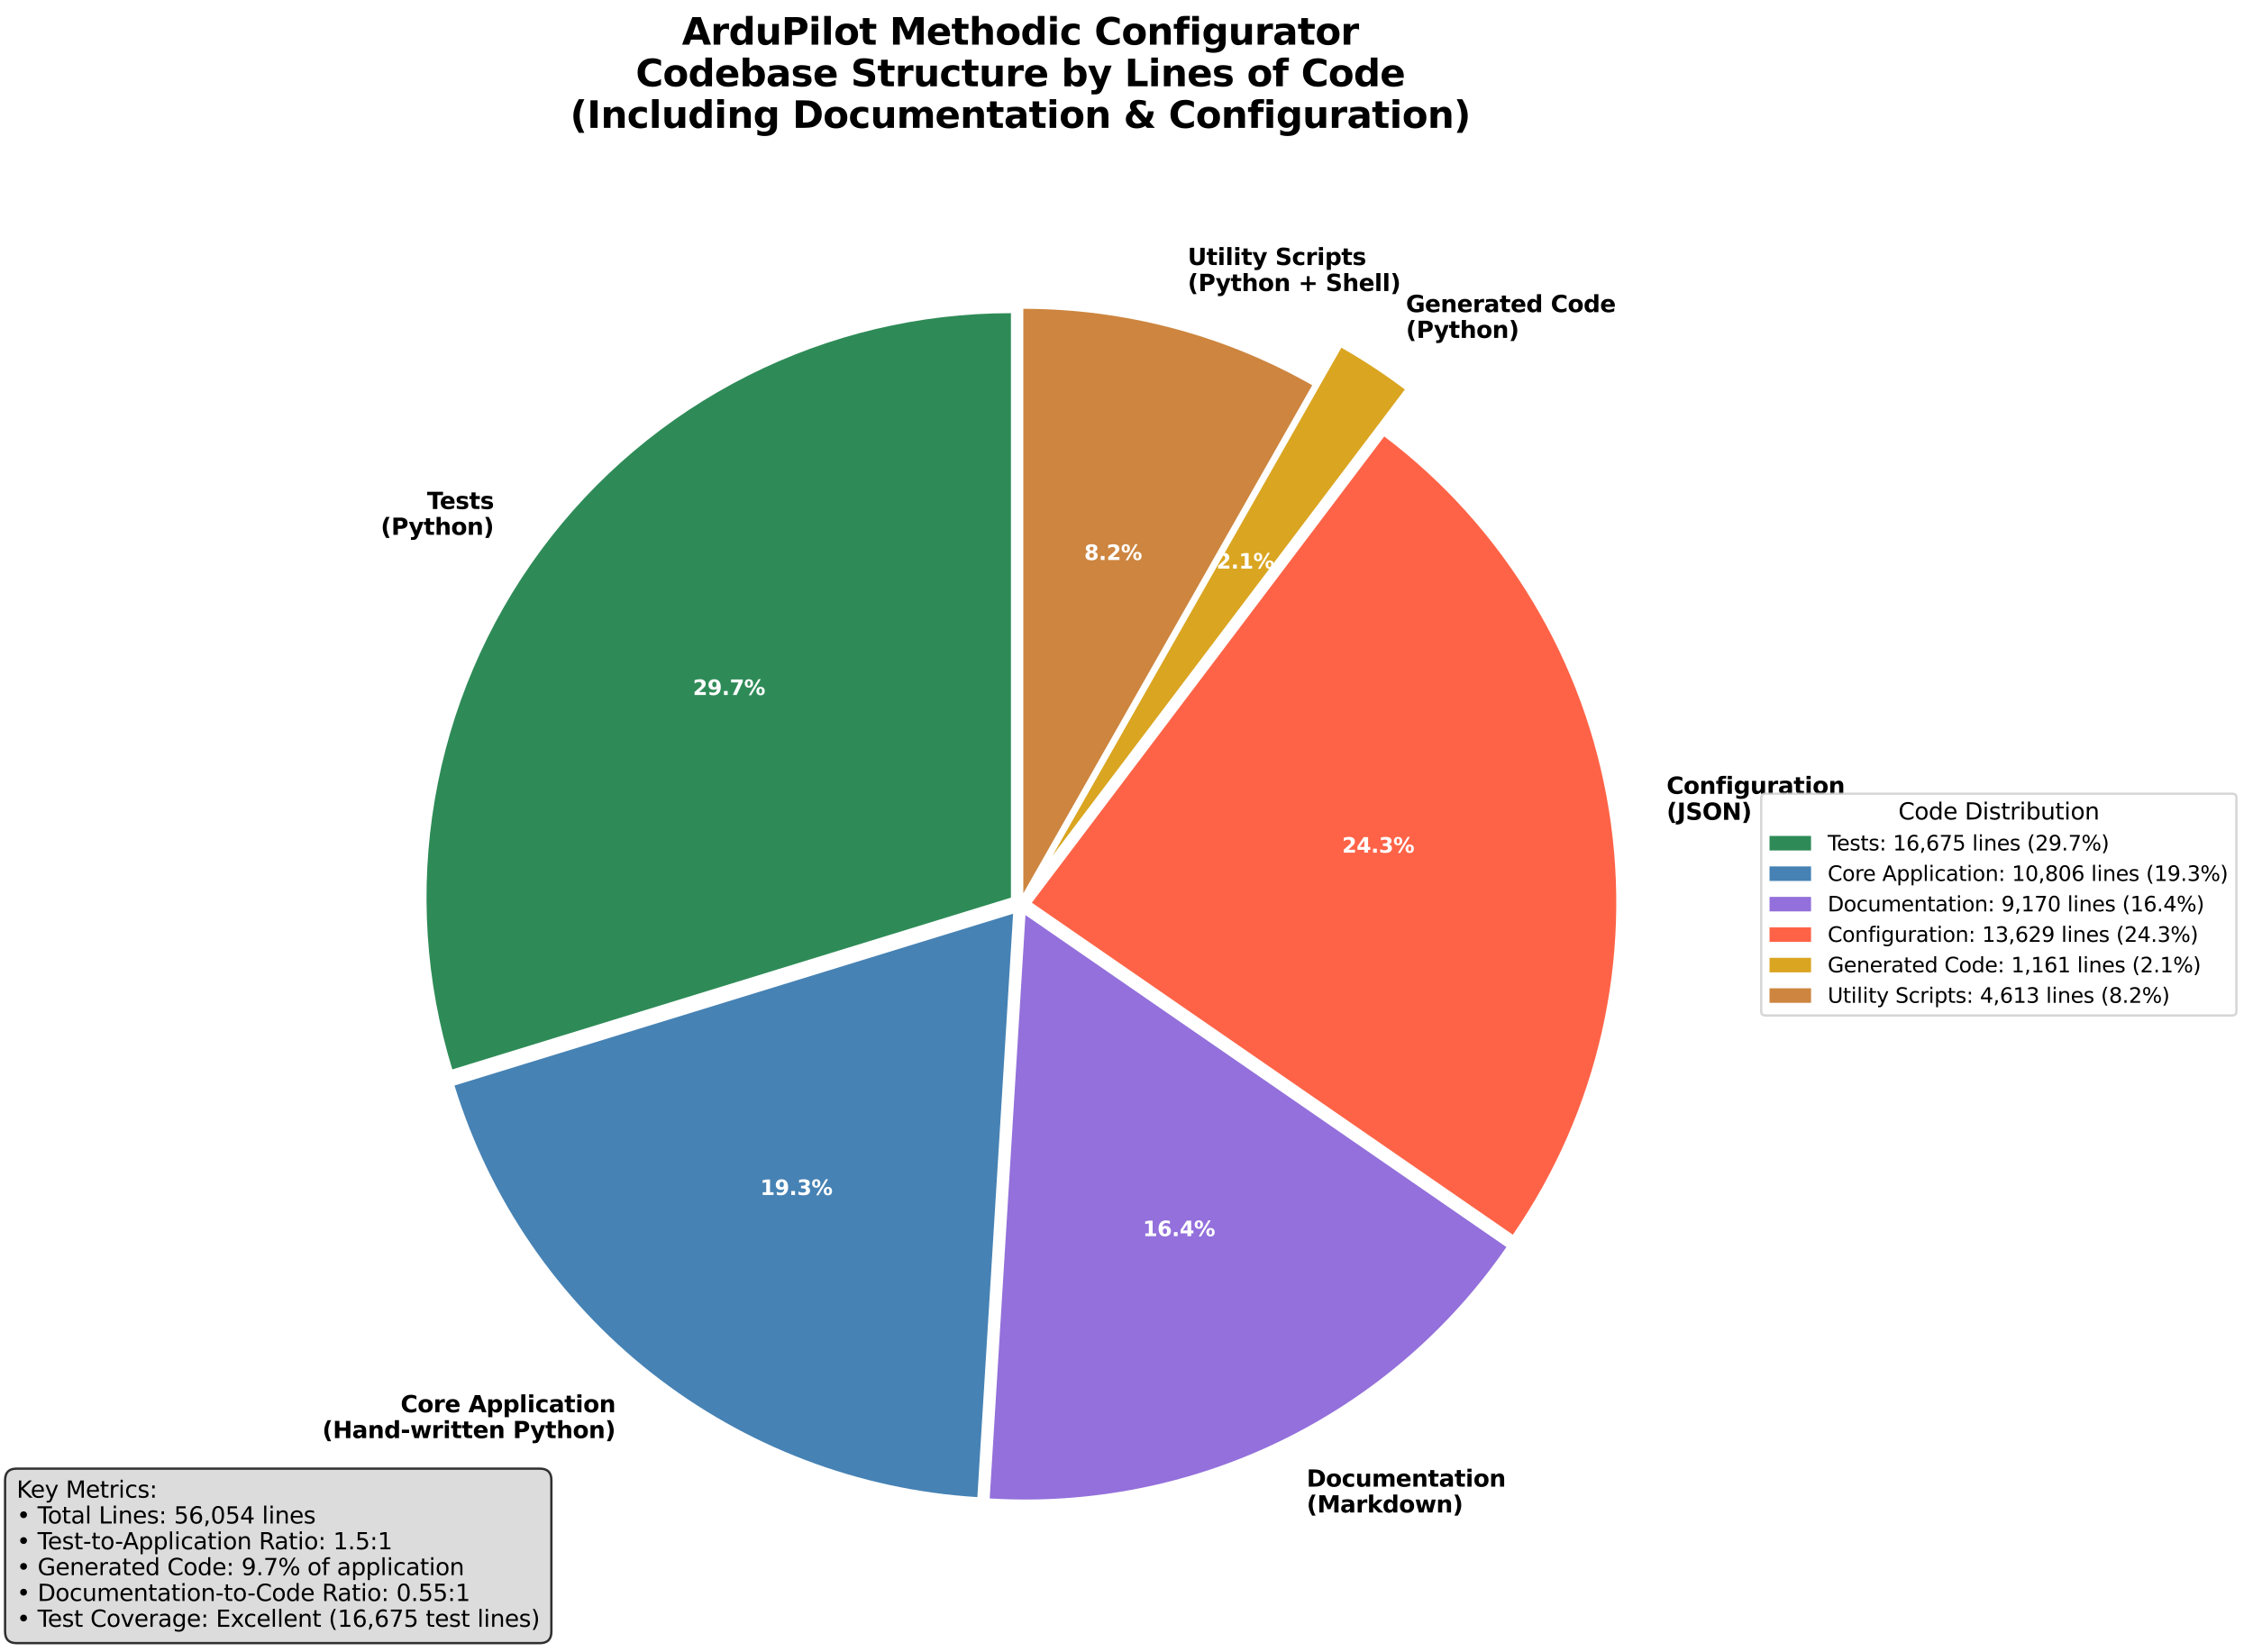 <?xml version="1.0" encoding="utf-8" standalone="no"?>
<!DOCTYPE svg PUBLIC "-//W3C//DTD SVG 1.1//EN"
  "http://www.w3.org/Graphics/SVG/1.1/DTD/svg11.dtd">
<svg xmlns:xlink="http://www.w3.org/1999/xlink" width="976.854pt" height="716.112pt" viewBox="0 0 976.854 716.112" xmlns="http://www.w3.org/2000/svg" version="1.1">
 <defs>
  <style type="text/css">*{stroke-linejoin: round; stroke-linecap: butt}</style>
 </defs>
 <g id="figure_1">
  <g id="patch_1">
   <path d="M 0 716.112 
L 976.854 716.112 
L 976.854 0 
L 0 0 
z
" style="fill: #ffffff"/>
  </g>
  <g id="axes_1">
   <g id="patch_2">
    <path d="M 438.319 135.777 
C 398.672 135.777 359.573 145.082 324.177 162.941 
C 288.781 180.8 258.065 206.72 234.508 238.61 
C 210.951 270.499 195.204 307.476 188.538 346.559 
C 181.871 385.641 184.469 425.748 196.123 463.643 
L 438.319 389.165 
z
" style="fill: #2e8b57"/>
   </g>
   <g id="patch_3">
    <path d="M 197.064 470.636 
C 212.214 519.901 242.039 563.389 282.539 595.268 
C 323.039 627.146 372.318 645.921 423.762 649.073 
L 439.261 396.159 
z
" style="fill: #4682b4"/>
   </g>
   <g id="patch_4">
    <path d="M 429.114 649.648 
C 472.678 652.318 516.202 643.686 555.452 624.594 
C 594.701 605.502 628.359 576.589 653.152 540.668 
L 444.612 396.734 
z
" style="fill: #9370db"/>
   </g>
   <g id="patch_5">
    <path d="M 655.938 535.304 
C 693.025 481.57 707.946 415.528 697.561 351.068 
C 687.177 286.609 652.27 228.594 600.184 189.226 
L 447.398 391.37 
z
" style="fill: #ff6347"/>
   </g>
   <g id="patch_6">
    <path d="M 609.112 168.867 
C 604.727 165.552 600.236 162.382 595.645 159.36 
C 591.054 156.338 586.366 153.466 581.588 150.749 
L 456.327 371.011 
z
" style="fill: #daa520"/>
   </g>
   <g id="patch_7">
    <path d="M 568.952 167.015 
C 549.943 156.205 529.615 147.901 508.474 142.31 
C 487.334 136.719 465.558 133.888 443.691 133.888 
L 443.691 387.277 
z
" style="fill: #cd853f"/>
   </g>
   <g id="matplotlib.axis_1"/>
   <g id="matplotlib.axis_2"/>
   <g id="text_1">
    <!-- Tests -->
    <g transform="translate(185.164 220.675) scale(0.1 -0.1)">
     <defs>
      <path id="DejaVuSans-Bold-54" d="M 31 4666 
L 4331 4666 
L 4331 3756 
L 2784 3756 
L 2784 0 
L 1581 0 
L 1581 3756 
L 31 3756 
L 31 4666 
z
" transform="scale(0.016)"/>
      <path id="DejaVuSans-Bold-65" d="M 4031 1759 
L 4031 1441 
L 1416 1441 
Q 1456 1047 1700 850 
Q 1944 653 2381 653 
Q 2734 653 3104 758 
Q 3475 863 3866 1075 
L 3866 213 
Q 3469 63 3072 -14 
Q 2675 -91 2278 -91 
Q 1328 -91 801 392 
Q 275 875 275 1747 
Q 275 2603 792 3093 
Q 1309 3584 2216 3584 
Q 3041 3584 3536 3087 
Q 4031 2591 4031 1759 
z
M 2881 2131 
Q 2881 2450 2695 2645 
Q 2509 2841 2209 2841 
Q 1884 2841 1681 2658 
Q 1478 2475 1428 2131 
L 2881 2131 
z
" transform="scale(0.016)"/>
      <path id="DejaVuSans-Bold-73" d="M 3272 3391 
L 3272 2541 
Q 2913 2691 2578 2766 
Q 2244 2841 1947 2841 
Q 1628 2841 1473 2761 
Q 1319 2681 1319 2516 
Q 1319 2381 1436 2309 
Q 1553 2238 1856 2203 
L 2053 2175 
Q 2913 2066 3209 1816 
Q 3506 1566 3506 1031 
Q 3506 472 3093 190 
Q 2681 -91 1863 -91 
Q 1516 -91 1145 -36 
Q 775 19 384 128 
L 384 978 
Q 719 816 1070 734 
Q 1422 653 1784 653 
Q 2113 653 2278 743 
Q 2444 834 2444 1013 
Q 2444 1163 2330 1236 
Q 2216 1309 1875 1350 
L 1678 1375 
Q 931 1469 631 1722 
Q 331 1975 331 2491 
Q 331 3047 712 3315 
Q 1094 3584 1881 3584 
Q 2191 3584 2531 3537 
Q 2872 3491 3272 3391 
z
" transform="scale(0.016)"/>
      <path id="DejaVuSans-Bold-74" d="M 1759 4494 
L 1759 3500 
L 2913 3500 
L 2913 2700 
L 1759 2700 
L 1759 1216 
Q 1759 972 1856 886 
Q 1953 800 2241 800 
L 2816 800 
L 2816 0 
L 1856 0 
Q 1194 0 917 276 
Q 641 553 641 1216 
L 641 2700 
L 84 2700 
L 84 3500 
L 641 3500 
L 641 4494 
L 1759 4494 
z
" transform="scale(0.016)"/>
     </defs>
     <use xlink:href="#DejaVuSans-Bold-54"/>
     <use xlink:href="#DejaVuSans-Bold-65" transform="translate(54.963 0)"/>
     <use xlink:href="#DejaVuSans-Bold-73" transform="translate(122.785 0)"/>
     <use xlink:href="#DejaVuSans-Bold-74" transform="translate(182.307 0)"/>
     <use xlink:href="#DejaVuSans-Bold-73" transform="translate(230.109 0)"/>
    </g>
    <!-- (Python) -->
    <g transform="translate(165.063 231.873) scale(0.1 -0.1)">
     <defs>
      <path id="DejaVuSans-Bold-28" d="M 2413 -844 
L 1484 -844 
Q 1006 -72 778 623 
Q 550 1319 550 2003 
Q 550 2688 779 3389 
Q 1009 4091 1484 4856 
L 2413 4856 
Q 2013 4116 1813 3408 
Q 1613 2700 1613 2009 
Q 1613 1319 1811 609 
Q 2009 -100 2413 -844 
z
" transform="scale(0.016)"/>
      <path id="DejaVuSans-Bold-50" d="M 588 4666 
L 2584 4666 
Q 3475 4666 3951 4270 
Q 4428 3875 4428 3144 
Q 4428 2409 3951 2014 
Q 3475 1619 2584 1619 
L 1791 1619 
L 1791 0 
L 588 0 
L 588 4666 
z
M 1791 3794 
L 1791 2491 
L 2456 2491 
Q 2806 2491 2997 2661 
Q 3188 2831 3188 3144 
Q 3188 3456 2997 3625 
Q 2806 3794 2456 3794 
L 1791 3794 
z
" transform="scale(0.016)"/>
      <path id="DejaVuSans-Bold-79" d="M 78 3500 
L 1197 3500 
L 2138 1125 
L 2938 3500 
L 4056 3500 
L 2584 -331 
Q 2363 -916 2067 -1148 
Q 1772 -1381 1288 -1381 
L 641 -1381 
L 641 -647 
L 991 -647 
Q 1275 -647 1404 -556 
Q 1534 -466 1606 -231 
L 1638 -134 
L 78 3500 
z
" transform="scale(0.016)"/>
      <path id="DejaVuSans-Bold-68" d="M 4056 2131 
L 4056 0 
L 2931 0 
L 2931 347 
L 2931 1625 
Q 2931 2084 2911 2256 
Q 2891 2428 2841 2509 
Q 2775 2619 2662 2680 
Q 2550 2741 2406 2741 
Q 2056 2741 1856 2470 
Q 1656 2200 1656 1722 
L 1656 0 
L 538 0 
L 538 4863 
L 1656 4863 
L 1656 2988 
Q 1909 3294 2193 3439 
Q 2478 3584 2822 3584 
Q 3428 3584 3742 3212 
Q 4056 2841 4056 2131 
z
" transform="scale(0.016)"/>
      <path id="DejaVuSans-Bold-6f" d="M 2203 2784 
Q 1831 2784 1636 2517 
Q 1441 2250 1441 1747 
Q 1441 1244 1636 976 
Q 1831 709 2203 709 
Q 2569 709 2762 976 
Q 2956 1244 2956 1747 
Q 2956 2250 2762 2517 
Q 2569 2784 2203 2784 
z
M 2203 3584 
Q 3106 3584 3614 3096 
Q 4122 2609 4122 1747 
Q 4122 884 3614 396 
Q 3106 -91 2203 -91 
Q 1297 -91 786 396 
Q 275 884 275 1747 
Q 275 2609 786 3096 
Q 1297 3584 2203 3584 
z
" transform="scale(0.016)"/>
      <path id="DejaVuSans-Bold-6e" d="M 4056 2131 
L 4056 0 
L 2931 0 
L 2931 347 
L 2931 1631 
Q 2931 2084 2911 2256 
Q 2891 2428 2841 2509 
Q 2775 2619 2662 2680 
Q 2550 2741 2406 2741 
Q 2056 2741 1856 2470 
Q 1656 2200 1656 1722 
L 1656 0 
L 538 0 
L 538 3500 
L 1656 3500 
L 1656 2988 
Q 1909 3294 2193 3439 
Q 2478 3584 2822 3584 
Q 3428 3584 3742 3212 
Q 4056 2841 4056 2131 
z
" transform="scale(0.016)"/>
      <path id="DejaVuSans-Bold-29" d="M 513 -844 
Q 913 -100 1113 609 
Q 1313 1319 1313 2009 
Q 1313 2700 1113 3408 
Q 913 4116 513 4856 
L 1441 4856 
Q 1916 4091 2145 3389 
Q 2375 2688 2375 2003 
Q 2375 1319 2147 623 
Q 1919 -72 1441 -844 
L 513 -844 
z
" transform="scale(0.016)"/>
     </defs>
     <use xlink:href="#DejaVuSans-Bold-28"/>
     <use xlink:href="#DejaVuSans-Bold-50" transform="translate(45.703 0)"/>
     <use xlink:href="#DejaVuSans-Bold-79" transform="translate(120.869 0)"/>
     <use xlink:href="#DejaVuSans-Bold-74" transform="translate(186.055 0)"/>
     <use xlink:href="#DejaVuSans-Bold-68" transform="translate(233.857 0)"/>
     <use xlink:href="#DejaVuSans-Bold-6f" transform="translate(305.049 0)"/>
     <use xlink:href="#DejaVuSans-Bold-6e" transform="translate(373.75 0)"/>
     <use xlink:href="#DejaVuSans-Bold-29" transform="translate(444.941 0)"/>
    </g>
   </g>
   <g id="text_2">
    <!-- 29.7% -->
    <g style="fill: #ffffff" transform="translate(300.421 301.315) scale(0.09 -0.09)">
     <defs>
      <path id="DejaVuSans-Bold-32" d="M 1844 884 
L 3897 884 
L 3897 0 
L 506 0 
L 506 884 
L 2209 2388 
Q 2438 2594 2547 2791 
Q 2656 2988 2656 3200 
Q 2656 3528 2436 3728 
Q 2216 3928 1850 3928 
Q 1569 3928 1234 3808 
Q 900 3688 519 3450 
L 519 4475 
Q 925 4609 1322 4679 
Q 1719 4750 2100 4750 
Q 2938 4750 3402 4381 
Q 3866 4013 3866 3353 
Q 3866 2972 3669 2642 
Q 3472 2313 2841 1759 
L 1844 884 
z
" transform="scale(0.016)"/>
      <path id="DejaVuSans-Bold-39" d="M 641 103 
L 641 966 
Q 928 831 1190 764 
Q 1453 697 1709 697 
Q 2247 697 2547 995 
Q 2847 1294 2900 1881 
Q 2688 1725 2447 1647 
Q 2206 1569 1925 1569 
Q 1209 1569 770 1986 
Q 331 2403 331 3084 
Q 331 3838 820 4291 
Q 1309 4744 2131 4744 
Q 3044 4744 3544 4128 
Q 4044 3513 4044 2388 
Q 4044 1231 3459 570 
Q 2875 -91 1856 -91 
Q 1528 -91 1228 -42 
Q 928 6 641 103 
z
M 2125 2350 
Q 2441 2350 2600 2554 
Q 2759 2759 2759 3169 
Q 2759 3575 2600 3781 
Q 2441 3988 2125 3988 
Q 1809 3988 1650 3781 
Q 1491 3575 1491 3169 
Q 1491 2759 1650 2554 
Q 1809 2350 2125 2350 
z
" transform="scale(0.016)"/>
      <path id="DejaVuSans-Bold-2e" d="M 653 1209 
L 1778 1209 
L 1778 0 
L 653 0 
L 653 1209 
z
" transform="scale(0.016)"/>
      <path id="DejaVuSans-Bold-37" d="M 428 4666 
L 3944 4666 
L 3944 3988 
L 2125 0 
L 953 0 
L 2675 3781 
L 428 3781 
L 428 4666 
z
" transform="scale(0.016)"/>
      <path id="DejaVuSans-Bold-25" d="M 4959 1925 
Q 4738 1925 4616 1733 
Q 4494 1541 4494 1184 
Q 4494 825 4614 633 
Q 4734 441 4959 441 
Q 5184 441 5303 633 
Q 5422 825 5422 1184 
Q 5422 1541 5301 1733 
Q 5181 1925 4959 1925 
z
M 4959 2450 
Q 5541 2450 5875 2112 
Q 6209 1775 6209 1184 
Q 6209 594 5875 251 
Q 5541 -91 4959 -91 
Q 4378 -91 4042 251 
Q 3706 594 3706 1184 
Q 3706 1772 4042 2111 
Q 4378 2450 4959 2450 
z
M 2094 -91 
L 1403 -91 
L 4319 4750 
L 5013 4750 
L 2094 -91 
z
M 1453 4750 
Q 2034 4750 2367 4411 
Q 2700 4072 2700 3481 
Q 2700 2891 2367 2550 
Q 2034 2209 1453 2209 
Q 872 2209 539 2550 
Q 206 2891 206 3481 
Q 206 4072 539 4411 
Q 872 4750 1453 4750 
z
M 1453 4225 
Q 1228 4225 1106 4031 
Q 984 3838 984 3481 
Q 984 3122 1106 2926 
Q 1228 2731 1453 2731 
Q 1678 2731 1798 2926 
Q 1919 3122 1919 3481 
Q 1919 3838 1797 4031 
Q 1675 4225 1453 4225 
z
" transform="scale(0.016)"/>
     </defs>
     <use xlink:href="#DejaVuSans-Bold-32"/>
     <use xlink:href="#DejaVuSans-Bold-39" transform="translate(69.58 0)"/>
     <use xlink:href="#DejaVuSans-Bold-2e" transform="translate(139.16 0)"/>
     <use xlink:href="#DejaVuSans-Bold-37" transform="translate(177.148 0)"/>
     <use xlink:href="#DejaVuSans-Bold-25" transform="translate(246.729 0)"/>
    </g>
   </g>
   <g id="text_3">
    <!-- Core Application -->
    <g transform="translate(173.678 612.3) scale(0.1 -0.1)">
     <defs>
      <path id="DejaVuSans-Bold-43" d="M 4288 256 
Q 3956 84 3597 -3 
Q 3238 -91 2847 -91 
Q 1681 -91 1000 561 
Q 319 1213 319 2328 
Q 319 3447 1000 4098 
Q 1681 4750 2847 4750 
Q 3238 4750 3597 4662 
Q 3956 4575 4288 4403 
L 4288 3438 
Q 3953 3666 3628 3772 
Q 3303 3878 2944 3878 
Q 2300 3878 1931 3465 
Q 1563 3053 1563 2328 
Q 1563 1606 1931 1193 
Q 2300 781 2944 781 
Q 3303 781 3628 887 
Q 3953 994 4288 1222 
L 4288 256 
z
" transform="scale(0.016)"/>
      <path id="DejaVuSans-Bold-72" d="M 3138 2547 
Q 2991 2616 2845 2648 
Q 2700 2681 2553 2681 
Q 2122 2681 1889 2404 
Q 1656 2128 1656 1613 
L 1656 0 
L 538 0 
L 538 3500 
L 1656 3500 
L 1656 2925 
Q 1872 3269 2151 3426 
Q 2431 3584 2822 3584 
Q 2878 3584 2943 3579 
Q 3009 3575 3134 3559 
L 3138 2547 
z
" transform="scale(0.016)"/>
      <path id="DejaVuSans-Bold-20" transform="scale(0.016)"/>
      <path id="DejaVuSans-Bold-41" d="M 3419 850 
L 1538 850 
L 1241 0 
L 31 0 
L 1759 4666 
L 3194 4666 
L 4922 0 
L 3713 0 
L 3419 850 
z
M 1838 1716 
L 3116 1716 
L 2478 3572 
L 1838 1716 
z
" transform="scale(0.016)"/>
      <path id="DejaVuSans-Bold-70" d="M 1656 506 
L 1656 -1331 
L 538 -1331 
L 538 3500 
L 1656 3500 
L 1656 2988 
Q 1888 3294 2169 3439 
Q 2450 3584 2816 3584 
Q 3463 3584 3878 3070 
Q 4294 2556 4294 1747 
Q 4294 938 3878 423 
Q 3463 -91 2816 -91 
Q 2450 -91 2169 54 
Q 1888 200 1656 506 
z
M 2400 2772 
Q 2041 2772 1848 2508 
Q 1656 2244 1656 1747 
Q 1656 1250 1848 986 
Q 2041 722 2400 722 
Q 2759 722 2948 984 
Q 3138 1247 3138 1747 
Q 3138 2247 2948 2509 
Q 2759 2772 2400 2772 
z
" transform="scale(0.016)"/>
      <path id="DejaVuSans-Bold-6c" d="M 538 4863 
L 1656 4863 
L 1656 0 
L 538 0 
L 538 4863 
z
" transform="scale(0.016)"/>
      <path id="DejaVuSans-Bold-69" d="M 538 3500 
L 1656 3500 
L 1656 0 
L 538 0 
L 538 3500 
z
M 538 4863 
L 1656 4863 
L 1656 3950 
L 538 3950 
L 538 4863 
z
" transform="scale(0.016)"/>
      <path id="DejaVuSans-Bold-63" d="M 3366 3391 
L 3366 2478 
Q 3138 2634 2908 2709 
Q 2678 2784 2431 2784 
Q 1963 2784 1702 2511 
Q 1441 2238 1441 1747 
Q 1441 1256 1702 982 
Q 1963 709 2431 709 
Q 2694 709 2930 787 
Q 3166 866 3366 1019 
L 3366 103 
Q 3103 6 2833 -42 
Q 2563 -91 2291 -91 
Q 1344 -91 809 395 
Q 275 881 275 1747 
Q 275 2613 809 3098 
Q 1344 3584 2291 3584 
Q 2566 3584 2833 3536 
Q 3100 3488 3366 3391 
z
" transform="scale(0.016)"/>
      <path id="DejaVuSans-Bold-61" d="M 2106 1575 
Q 1756 1575 1579 1456 
Q 1403 1338 1403 1106 
Q 1403 894 1545 773 
Q 1688 653 1941 653 
Q 2256 653 2472 879 
Q 2688 1106 2688 1447 
L 2688 1575 
L 2106 1575 
z
M 3816 1997 
L 3816 0 
L 2688 0 
L 2688 519 
Q 2463 200 2181 54 
Q 1900 -91 1497 -91 
Q 953 -91 614 226 
Q 275 544 275 1050 
Q 275 1666 698 1953 
Q 1122 2241 2028 2241 
L 2688 2241 
L 2688 2328 
Q 2688 2594 2478 2717 
Q 2269 2841 1825 2841 
Q 1466 2841 1156 2769 
Q 847 2697 581 2553 
L 581 3406 
Q 941 3494 1303 3539 
Q 1666 3584 2028 3584 
Q 2975 3584 3395 3211 
Q 3816 2838 3816 1997 
z
" transform="scale(0.016)"/>
     </defs>
     <use xlink:href="#DejaVuSans-Bold-43"/>
     <use xlink:href="#DejaVuSans-Bold-6f" transform="translate(73.389 0)"/>
     <use xlink:href="#DejaVuSans-Bold-72" transform="translate(142.09 0)"/>
     <use xlink:href="#DejaVuSans-Bold-65" transform="translate(191.406 0)"/>
     <use xlink:href="#DejaVuSans-Bold-20" transform="translate(259.229 0)"/>
     <use xlink:href="#DejaVuSans-Bold-41" transform="translate(294.043 0)"/>
     <use xlink:href="#DejaVuSans-Bold-70" transform="translate(371.436 0)"/>
     <use xlink:href="#DejaVuSans-Bold-70" transform="translate(443.018 0)"/>
     <use xlink:href="#DejaVuSans-Bold-6c" transform="translate(514.6 0)"/>
     <use xlink:href="#DejaVuSans-Bold-69" transform="translate(548.877 0)"/>
     <use xlink:href="#DejaVuSans-Bold-63" transform="translate(583.154 0)"/>
     <use xlink:href="#DejaVuSans-Bold-61" transform="translate(642.432 0)"/>
     <use xlink:href="#DejaVuSans-Bold-74" transform="translate(709.912 0)"/>
     <use xlink:href="#DejaVuSans-Bold-69" transform="translate(757.715 0)"/>
     <use xlink:href="#DejaVuSans-Bold-6f" transform="translate(791.992 0)"/>
     <use xlink:href="#DejaVuSans-Bold-6e" transform="translate(860.693 0)"/>
    </g>
    <!-- (Hand-written Python) -->
    <g transform="translate(139.719 623.498) scale(0.1 -0.1)">
     <defs>
      <path id="DejaVuSans-Bold-48" d="M 588 4666 
L 1791 4666 
L 1791 2888 
L 3566 2888 
L 3566 4666 
L 4769 4666 
L 4769 0 
L 3566 0 
L 3566 1978 
L 1791 1978 
L 1791 0 
L 588 0 
L 588 4666 
z
" transform="scale(0.016)"/>
      <path id="DejaVuSans-Bold-64" d="M 2919 2988 
L 2919 4863 
L 4044 4863 
L 4044 0 
L 2919 0 
L 2919 506 
Q 2688 197 2409 53 
Q 2131 -91 1766 -91 
Q 1119 -91 703 423 
Q 288 938 288 1747 
Q 288 2556 703 3070 
Q 1119 3584 1766 3584 
Q 2128 3584 2408 3439 
Q 2688 3294 2919 2988 
z
M 2181 722 
Q 2541 722 2730 984 
Q 2919 1247 2919 1747 
Q 2919 2247 2730 2509 
Q 2541 2772 2181 2772 
Q 1825 2772 1636 2509 
Q 1447 2247 1447 1747 
Q 1447 1247 1636 984 
Q 1825 722 2181 722 
z
" transform="scale(0.016)"/>
      <path id="DejaVuSans-Bold-2d" d="M 347 2297 
L 2309 2297 
L 2309 1388 
L 347 1388 
L 347 2297 
z
" transform="scale(0.016)"/>
      <path id="DejaVuSans-Bold-77" d="M 225 3500 
L 1313 3500 
L 1900 1088 
L 2491 3500 
L 3425 3500 
L 4013 1113 
L 4603 3500 
L 5691 3500 
L 4769 0 
L 3547 0 
L 2956 2406 
L 2369 0 
L 1147 0 
L 225 3500 
z
" transform="scale(0.016)"/>
     </defs>
     <use xlink:href="#DejaVuSans-Bold-28"/>
     <use xlink:href="#DejaVuSans-Bold-48" transform="translate(45.703 0)"/>
     <use xlink:href="#DejaVuSans-Bold-61" transform="translate(129.395 0)"/>
     <use xlink:href="#DejaVuSans-Bold-6e" transform="translate(196.875 0)"/>
     <use xlink:href="#DejaVuSans-Bold-64" transform="translate(268.066 0)"/>
     <use xlink:href="#DejaVuSans-Bold-2d" transform="translate(339.648 0)"/>
     <use xlink:href="#DejaVuSans-Bold-77" transform="translate(381.152 0)"/>
     <use xlink:href="#DejaVuSans-Bold-72" transform="translate(473.535 0)"/>
     <use xlink:href="#DejaVuSans-Bold-69" transform="translate(522.852 0)"/>
     <use xlink:href="#DejaVuSans-Bold-74" transform="translate(557.129 0)"/>
     <use xlink:href="#DejaVuSans-Bold-74" transform="translate(604.932 0)"/>
     <use xlink:href="#DejaVuSans-Bold-65" transform="translate(652.734 0)"/>
     <use xlink:href="#DejaVuSans-Bold-6e" transform="translate(720.557 0)"/>
     <use xlink:href="#DejaVuSans-Bold-20" transform="translate(791.748 0)"/>
     <use xlink:href="#DejaVuSans-Bold-50" transform="translate(826.562 0)"/>
     <use xlink:href="#DejaVuSans-Bold-79" transform="translate(901.729 0)"/>
     <use xlink:href="#DejaVuSans-Bold-74" transform="translate(966.914 0)"/>
     <use xlink:href="#DejaVuSans-Bold-68" transform="translate(1014.717 0)"/>
     <use xlink:href="#DejaVuSans-Bold-6f" transform="translate(1085.908 0)"/>
     <use xlink:href="#DejaVuSans-Bold-6e" transform="translate(1154.609 0)"/>
     <use xlink:href="#DejaVuSans-Bold-29" transform="translate(1225.801 0)"/>
    </g>
   </g>
   <g id="text_4">
    <!-- 19.3% -->
    <g style="fill: #ffffff" transform="translate(329.616 518.108) scale(0.09 -0.09)">
     <defs>
      <path id="DejaVuSans-Bold-31" d="M 750 831 
L 1813 831 
L 1813 3847 
L 722 3622 
L 722 4441 
L 1806 4666 
L 2950 4666 
L 2950 831 
L 4013 831 
L 4013 0 
L 750 0 
L 750 831 
z
" transform="scale(0.016)"/>
      <path id="DejaVuSans-Bold-33" d="M 2981 2516 
Q 3453 2394 3698 2092 
Q 3944 1791 3944 1325 
Q 3944 631 3412 270 
Q 2881 -91 1863 -91 
Q 1503 -91 1142 -33 
Q 781 25 428 141 
L 428 1069 
Q 766 900 1098 814 
Q 1431 728 1753 728 
Q 2231 728 2486 893 
Q 2741 1059 2741 1369 
Q 2741 1688 2480 1852 
Q 2219 2016 1709 2016 
L 1228 2016 
L 1228 2791 
L 1734 2791 
Q 2188 2791 2409 2933 
Q 2631 3075 2631 3366 
Q 2631 3634 2415 3781 
Q 2200 3928 1806 3928 
Q 1516 3928 1219 3862 
Q 922 3797 628 3669 
L 628 4550 
Q 984 4650 1334 4700 
Q 1684 4750 2022 4750 
Q 2931 4750 3382 4451 
Q 3834 4153 3834 3553 
Q 3834 3144 3618 2883 
Q 3403 2622 2981 2516 
z
" transform="scale(0.016)"/>
     </defs>
     <use xlink:href="#DejaVuSans-Bold-31"/>
     <use xlink:href="#DejaVuSans-Bold-39" transform="translate(69.58 0)"/>
     <use xlink:href="#DejaVuSans-Bold-2e" transform="translate(139.16 0)"/>
     <use xlink:href="#DejaVuSans-Bold-33" transform="translate(177.148 0)"/>
     <use xlink:href="#DejaVuSans-Bold-25" transform="translate(246.729 0)"/>
    </g>
   </g>
   <g id="text_5">
    <!-- Documentation -->
    <g transform="translate(566.536 644.541) scale(0.1 -0.1)">
     <defs>
      <path id="DejaVuSans-Bold-44" d="M 1791 3756 
L 1791 909 
L 2222 909 
Q 2959 909 3348 1275 
Q 3738 1641 3738 2338 
Q 3738 3031 3350 3393 
Q 2963 3756 2222 3756 
L 1791 3756 
z
M 588 4666 
L 1856 4666 
Q 2919 4666 3439 4514 
Q 3959 4363 4331 4000 
Q 4659 3684 4818 3271 
Q 4978 2859 4978 2338 
Q 4978 1809 4818 1395 
Q 4659 981 4331 666 
Q 3956 303 3431 151 
Q 2906 0 1856 0 
L 588 0 
L 588 4666 
z
" transform="scale(0.016)"/>
      <path id="DejaVuSans-Bold-75" d="M 500 1363 
L 500 3500 
L 1625 3500 
L 1625 3150 
Q 1625 2866 1622 2436 
Q 1619 2006 1619 1863 
Q 1619 1441 1641 1255 
Q 1663 1069 1716 984 
Q 1784 875 1895 815 
Q 2006 756 2150 756 
Q 2500 756 2700 1025 
Q 2900 1294 2900 1772 
L 2900 3500 
L 4019 3500 
L 4019 0 
L 2900 0 
L 2900 506 
Q 2647 200 2364 54 
Q 2081 -91 1741 -91 
Q 1134 -91 817 281 
Q 500 653 500 1363 
z
" transform="scale(0.016)"/>
      <path id="DejaVuSans-Bold-6d" d="M 3781 2919 
Q 3994 3244 4286 3414 
Q 4578 3584 4928 3584 
Q 5531 3584 5847 3212 
Q 6163 2841 6163 2131 
L 6163 0 
L 5038 0 
L 5038 1825 
Q 5041 1866 5042 1909 
Q 5044 1953 5044 2034 
Q 5044 2406 4934 2573 
Q 4825 2741 4581 2741 
Q 4263 2741 4089 2478 
Q 3916 2216 3909 1719 
L 3909 0 
L 2784 0 
L 2784 1825 
Q 2784 2406 2684 2573 
Q 2584 2741 2328 2741 
Q 2006 2741 1831 2477 
Q 1656 2213 1656 1722 
L 1656 0 
L 531 0 
L 531 3500 
L 1656 3500 
L 1656 2988 
Q 1863 3284 2130 3434 
Q 2397 3584 2719 3584 
Q 3081 3584 3359 3409 
Q 3638 3234 3781 2919 
z
" transform="scale(0.016)"/>
     </defs>
     <use xlink:href="#DejaVuSans-Bold-44"/>
     <use xlink:href="#DejaVuSans-Bold-6f" transform="translate(83.008 0)"/>
     <use xlink:href="#DejaVuSans-Bold-63" transform="translate(151.709 0)"/>
     <use xlink:href="#DejaVuSans-Bold-75" transform="translate(210.986 0)"/>
     <use xlink:href="#DejaVuSans-Bold-6d" transform="translate(282.178 0)"/>
     <use xlink:href="#DejaVuSans-Bold-65" transform="translate(386.377 0)"/>
     <use xlink:href="#DejaVuSans-Bold-6e" transform="translate(454.199 0)"/>
     <use xlink:href="#DejaVuSans-Bold-74" transform="translate(525.391 0)"/>
     <use xlink:href="#DejaVuSans-Bold-61" transform="translate(573.193 0)"/>
     <use xlink:href="#DejaVuSans-Bold-74" transform="translate(640.674 0)"/>
     <use xlink:href="#DejaVuSans-Bold-69" transform="translate(688.477 0)"/>
     <use xlink:href="#DejaVuSans-Bold-6f" transform="translate(722.754 0)"/>
     <use xlink:href="#DejaVuSans-Bold-6e" transform="translate(791.455 0)"/>
    </g>
    <!-- (Markdown) -->
    <g transform="translate(566.536 655.739) scale(0.1 -0.1)">
     <defs>
      <path id="DejaVuSans-Bold-4d" d="M 588 4666 
L 2119 4666 
L 3181 2169 
L 4250 4666 
L 5778 4666 
L 5778 0 
L 4641 0 
L 4641 3413 
L 3566 897 
L 2803 897 
L 1728 3413 
L 1728 0 
L 588 0 
L 588 4666 
z
" transform="scale(0.016)"/>
      <path id="DejaVuSans-Bold-6b" d="M 538 4863 
L 1656 4863 
L 1656 2216 
L 2944 3500 
L 4244 3500 
L 2534 1894 
L 4378 0 
L 3022 0 
L 1656 1459 
L 1656 0 
L 538 0 
L 538 4863 
z
" transform="scale(0.016)"/>
     </defs>
     <use xlink:href="#DejaVuSans-Bold-28"/>
     <use xlink:href="#DejaVuSans-Bold-4d" transform="translate(45.703 0)"/>
     <use xlink:href="#DejaVuSans-Bold-61" transform="translate(145.215 0)"/>
     <use xlink:href="#DejaVuSans-Bold-72" transform="translate(212.695 0)"/>
     <use xlink:href="#DejaVuSans-Bold-6b" transform="translate(262.012 0)"/>
     <use xlink:href="#DejaVuSans-Bold-64" transform="translate(328.516 0)"/>
     <use xlink:href="#DejaVuSans-Bold-6f" transform="translate(400.098 0)"/>
     <use xlink:href="#DejaVuSans-Bold-77" transform="translate(468.799 0)"/>
     <use xlink:href="#DejaVuSans-Bold-6e" transform="translate(561.182 0)"/>
     <use xlink:href="#DejaVuSans-Bold-29" transform="translate(632.373 0)"/>
    </g>
   </g>
   <g id="text_6">
    <!-- 16.4% -->
    <g style="fill: #ffffff" transform="translate(495.504 535.933) scale(0.09 -0.09)">
     <defs>
      <path id="DejaVuSans-Bold-36" d="M 2316 2303 
Q 2000 2303 1842 2098 
Q 1684 1894 1684 1484 
Q 1684 1075 1842 870 
Q 2000 666 2316 666 
Q 2634 666 2792 870 
Q 2950 1075 2950 1484 
Q 2950 1894 2792 2098 
Q 2634 2303 2316 2303 
z
M 3803 4544 
L 3803 3681 
Q 3506 3822 3243 3889 
Q 2981 3956 2731 3956 
Q 2194 3956 1894 3657 
Q 1594 3359 1544 2772 
Q 1750 2925 1990 3001 
Q 2231 3078 2516 3078 
Q 3231 3078 3670 2659 
Q 4109 2241 4109 1563 
Q 4109 813 3618 361 
Q 3128 -91 2303 -91 
Q 1394 -91 895 523 
Q 397 1138 397 2266 
Q 397 3422 980 4083 
Q 1563 4744 2578 4744 
Q 2900 4744 3203 4694 
Q 3506 4644 3803 4544 
z
" transform="scale(0.016)"/>
      <path id="DejaVuSans-Bold-34" d="M 2356 3675 
L 1038 1722 
L 2356 1722 
L 2356 3675 
z
M 2156 4666 
L 3494 4666 
L 3494 1722 
L 4159 1722 
L 4159 850 
L 3494 850 
L 3494 0 
L 2356 0 
L 2356 850 
L 288 850 
L 288 1881 
L 2156 4666 
z
" transform="scale(0.016)"/>
     </defs>
     <use xlink:href="#DejaVuSans-Bold-31"/>
     <use xlink:href="#DejaVuSans-Bold-36" transform="translate(69.58 0)"/>
     <use xlink:href="#DejaVuSans-Bold-2e" transform="translate(139.16 0)"/>
     <use xlink:href="#DejaVuSans-Bold-34" transform="translate(177.148 0)"/>
     <use xlink:href="#DejaVuSans-Bold-25" transform="translate(246.729 0)"/>
    </g>
   </g>
   <g id="text_7">
    <!-- Configuration -->
    <g transform="translate(722.578 344.16) scale(0.1 -0.1)">
     <defs>
      <path id="DejaVuSans-Bold-66" d="M 2841 4863 
L 2841 4128 
L 2222 4128 
Q 1984 4128 1890 4042 
Q 1797 3956 1797 3744 
L 1797 3500 
L 2753 3500 
L 2753 2700 
L 1797 2700 
L 1797 0 
L 678 0 
L 678 2700 
L 122 2700 
L 122 3500 
L 678 3500 
L 678 3744 
Q 678 4316 997 4589 
Q 1316 4863 1984 4863 
L 2841 4863 
z
" transform="scale(0.016)"/>
      <path id="DejaVuSans-Bold-67" d="M 2919 594 
Q 2688 288 2409 144 
Q 2131 0 1766 0 
Q 1125 0 706 504 
Q 288 1009 288 1791 
Q 288 2575 706 3076 
Q 1125 3578 1766 3578 
Q 2131 3578 2409 3434 
Q 2688 3291 2919 2981 
L 2919 3500 
L 4044 3500 
L 4044 353 
Q 4044 -491 3511 -936 
Q 2978 -1381 1966 -1381 
Q 1638 -1381 1331 -1331 
Q 1025 -1281 716 -1178 
L 716 -306 
Q 1009 -475 1290 -558 
Q 1572 -641 1856 -641 
Q 2406 -641 2662 -400 
Q 2919 -159 2919 353 
L 2919 594 
z
M 2181 2772 
Q 1834 2772 1640 2515 
Q 1447 2259 1447 1791 
Q 1447 1309 1634 1061 
Q 1822 813 2181 813 
Q 2531 813 2725 1069 
Q 2919 1325 2919 1791 
Q 2919 2259 2725 2515 
Q 2531 2772 2181 2772 
z
" transform="scale(0.016)"/>
     </defs>
     <use xlink:href="#DejaVuSans-Bold-43"/>
     <use xlink:href="#DejaVuSans-Bold-6f" transform="translate(73.389 0)"/>
     <use xlink:href="#DejaVuSans-Bold-6e" transform="translate(142.09 0)"/>
     <use xlink:href="#DejaVuSans-Bold-66" transform="translate(213.281 0)"/>
     <use xlink:href="#DejaVuSans-Bold-69" transform="translate(256.787 0)"/>
     <use xlink:href="#DejaVuSans-Bold-67" transform="translate(291.064 0)"/>
     <use xlink:href="#DejaVuSans-Bold-75" transform="translate(362.646 0)"/>
     <use xlink:href="#DejaVuSans-Bold-72" transform="translate(433.838 0)"/>
     <use xlink:href="#DejaVuSans-Bold-61" transform="translate(483.154 0)"/>
     <use xlink:href="#DejaVuSans-Bold-74" transform="translate(550.635 0)"/>
     <use xlink:href="#DejaVuSans-Bold-69" transform="translate(598.438 0)"/>
     <use xlink:href="#DejaVuSans-Bold-6f" transform="translate(632.715 0)"/>
     <use xlink:href="#DejaVuSans-Bold-6e" transform="translate(701.416 0)"/>
    </g>
    <!-- (JSON) -->
    <g transform="translate(722.578 355.436) scale(0.1 -0.1)">
     <defs>
      <path id="DejaVuSans-Bold-4a" d="M 588 4666 
L 1791 4666 
L 1791 453 
Q 1791 -419 1317 -850 
Q 844 -1281 -116 -1281 
L -359 -1281 
L -359 -372 
L -172 -372 
Q 203 -372 395 -162 
Q 588 47 588 453 
L 588 4666 
z
" transform="scale(0.016)"/>
      <path id="DejaVuSans-Bold-53" d="M 3834 4519 
L 3834 3531 
Q 3450 3703 3084 3790 
Q 2719 3878 2394 3878 
Q 1963 3878 1756 3759 
Q 1550 3641 1550 3391 
Q 1550 3203 1689 3098 
Q 1828 2994 2194 2919 
L 2706 2816 
Q 3484 2659 3812 2340 
Q 4141 2022 4141 1434 
Q 4141 663 3683 286 
Q 3225 -91 2284 -91 
Q 1841 -91 1394 -6 
Q 947 78 500 244 
L 500 1259 
Q 947 1022 1364 901 
Q 1781 781 2169 781 
Q 2563 781 2772 912 
Q 2981 1044 2981 1288 
Q 2981 1506 2839 1625 
Q 2697 1744 2272 1838 
L 1806 1941 
Q 1106 2091 782 2419 
Q 459 2747 459 3303 
Q 459 4000 909 4375 
Q 1359 4750 2203 4750 
Q 2588 4750 2994 4692 
Q 3400 4634 3834 4519 
z
" transform="scale(0.016)"/>
      <path id="DejaVuSans-Bold-4f" d="M 2719 3878 
Q 2169 3878 1866 3472 
Q 1563 3066 1563 2328 
Q 1563 1594 1866 1187 
Q 2169 781 2719 781 
Q 3272 781 3575 1187 
Q 3878 1594 3878 2328 
Q 3878 3066 3575 3472 
Q 3272 3878 2719 3878 
z
M 2719 4750 
Q 3844 4750 4481 4106 
Q 5119 3463 5119 2328 
Q 5119 1197 4481 553 
Q 3844 -91 2719 -91 
Q 1597 -91 958 553 
Q 319 1197 319 2328 
Q 319 3463 958 4106 
Q 1597 4750 2719 4750 
z
" transform="scale(0.016)"/>
      <path id="DejaVuSans-Bold-4e" d="M 588 4666 
L 1931 4666 
L 3628 1466 
L 3628 4666 
L 4769 4666 
L 4769 0 
L 3425 0 
L 1728 3200 
L 1728 0 
L 588 0 
L 588 4666 
z
" transform="scale(0.016)"/>
     </defs>
     <use xlink:href="#DejaVuSans-Bold-28"/>
     <use xlink:href="#DejaVuSans-Bold-4a" transform="translate(45.703 0)"/>
     <use xlink:href="#DejaVuSans-Bold-53" transform="translate(82.91 0)"/>
     <use xlink:href="#DejaVuSans-Bold-4f" transform="translate(154.932 0)"/>
     <use xlink:href="#DejaVuSans-Bold-4e" transform="translate(239.941 0)"/>
     <use xlink:href="#DejaVuSans-Bold-29" transform="translate(323.633 0)"/>
    </g>
   </g>
   <g id="text_8">
    <!-- 24.3% -->
    <g style="fill: #ffffff" transform="translate(581.885 369.673) scale(0.09 -0.09)">
     <use xlink:href="#DejaVuSans-Bold-32"/>
     <use xlink:href="#DejaVuSans-Bold-34" transform="translate(69.58 0)"/>
     <use xlink:href="#DejaVuSans-Bold-2e" transform="translate(139.16 0)"/>
     <use xlink:href="#DejaVuSans-Bold-33" transform="translate(177.148 0)"/>
     <use xlink:href="#DejaVuSans-Bold-25" transform="translate(246.729 0)"/>
    </g>
   </g>
   <g id="text_9">
    <!-- Generated Code -->
    <g transform="translate(609.577 135.316) scale(0.1 -0.1)">
     <defs>
      <path id="DejaVuSans-Bold-47" d="M 4781 347 
Q 4331 128 3847 18 
Q 3363 -91 2847 -91 
Q 1681 -91 1000 561 
Q 319 1213 319 2328 
Q 319 3456 1012 4103 
Q 1706 4750 2913 4750 
Q 3378 4750 3804 4662 
Q 4231 4575 4609 4403 
L 4609 3438 
Q 4219 3659 3833 3768 
Q 3447 3878 3059 3878 
Q 2341 3878 1952 3476 
Q 1563 3075 1563 2328 
Q 1563 1588 1938 1184 
Q 2313 781 3003 781 
Q 3191 781 3352 804 
Q 3513 828 3641 878 
L 3641 1784 
L 2906 1784 
L 2906 2591 
L 4781 2591 
L 4781 347 
z
" transform="scale(0.016)"/>
     </defs>
     <use xlink:href="#DejaVuSans-Bold-47"/>
     <use xlink:href="#DejaVuSans-Bold-65" transform="translate(82.08 0)"/>
     <use xlink:href="#DejaVuSans-Bold-6e" transform="translate(149.902 0)"/>
     <use xlink:href="#DejaVuSans-Bold-65" transform="translate(221.094 0)"/>
     <use xlink:href="#DejaVuSans-Bold-72" transform="translate(288.916 0)"/>
     <use xlink:href="#DejaVuSans-Bold-61" transform="translate(338.232 0)"/>
     <use xlink:href="#DejaVuSans-Bold-74" transform="translate(405.713 0)"/>
     <use xlink:href="#DejaVuSans-Bold-65" transform="translate(453.516 0)"/>
     <use xlink:href="#DejaVuSans-Bold-64" transform="translate(521.338 0)"/>
     <use xlink:href="#DejaVuSans-Bold-20" transform="translate(592.92 0)"/>
     <use xlink:href="#DejaVuSans-Bold-43" transform="translate(627.734 0)"/>
     <use xlink:href="#DejaVuSans-Bold-6f" transform="translate(701.123 0)"/>
     <use xlink:href="#DejaVuSans-Bold-64" transform="translate(769.824 0)"/>
     <use xlink:href="#DejaVuSans-Bold-65" transform="translate(841.406 0)"/>
    </g>
    <!-- (Python) -->
    <g transform="translate(609.577 146.514) scale(0.1 -0.1)">
     <use xlink:href="#DejaVuSans-Bold-28"/>
     <use xlink:href="#DejaVuSans-Bold-50" transform="translate(45.703 0)"/>
     <use xlink:href="#DejaVuSans-Bold-79" transform="translate(120.869 0)"/>
     <use xlink:href="#DejaVuSans-Bold-74" transform="translate(186.055 0)"/>
     <use xlink:href="#DejaVuSans-Bold-68" transform="translate(233.857 0)"/>
     <use xlink:href="#DejaVuSans-Bold-6f" transform="translate(305.049 0)"/>
     <use xlink:href="#DejaVuSans-Bold-6e" transform="translate(373.75 0)"/>
     <use xlink:href="#DejaVuSans-Bold-29" transform="translate(444.941 0)"/>
    </g>
   </g>
   <g id="text_10">
    <!-- 2.1% -->
    <g style="fill: #ffffff" transform="translate(527.437 246.504) scale(0.09 -0.09)">
     <use xlink:href="#DejaVuSans-Bold-32"/>
     <use xlink:href="#DejaVuSans-Bold-2e" transform="translate(69.58 0)"/>
     <use xlink:href="#DejaVuSans-Bold-31" transform="translate(107.568 0)"/>
     <use xlink:href="#DejaVuSans-Bold-25" transform="translate(177.148 0)"/>
    </g>
   </g>
   <g id="text_11">
    <!-- Utility Scripts -->
    <g transform="translate(514.953 114.895) scale(0.1 -0.1)">
     <defs>
      <path id="DejaVuSans-Bold-55" d="M 588 4666 
L 1791 4666 
L 1791 1869 
Q 1791 1291 1980 1042 
Q 2169 794 2597 794 
Q 3028 794 3217 1042 
Q 3406 1291 3406 1869 
L 3406 4666 
L 4609 4666 
L 4609 1869 
Q 4609 878 4112 393 
Q 3616 -91 2597 -91 
Q 1581 -91 1084 393 
Q 588 878 588 1869 
L 588 4666 
z
" transform="scale(0.016)"/>
     </defs>
     <use xlink:href="#DejaVuSans-Bold-55"/>
     <use xlink:href="#DejaVuSans-Bold-74" transform="translate(81.201 0)"/>
     <use xlink:href="#DejaVuSans-Bold-69" transform="translate(129.004 0)"/>
     <use xlink:href="#DejaVuSans-Bold-6c" transform="translate(163.281 0)"/>
     <use xlink:href="#DejaVuSans-Bold-69" transform="translate(197.559 0)"/>
     <use xlink:href="#DejaVuSans-Bold-74" transform="translate(231.836 0)"/>
     <use xlink:href="#DejaVuSans-Bold-79" transform="translate(279.639 0)"/>
     <use xlink:href="#DejaVuSans-Bold-20" transform="translate(344.824 0)"/>
     <use xlink:href="#DejaVuSans-Bold-53" transform="translate(379.639 0)"/>
     <use xlink:href="#DejaVuSans-Bold-63" transform="translate(451.66 0)"/>
     <use xlink:href="#DejaVuSans-Bold-72" transform="translate(510.938 0)"/>
     <use xlink:href="#DejaVuSans-Bold-69" transform="translate(560.254 0)"/>
     <use xlink:href="#DejaVuSans-Bold-70" transform="translate(594.531 0)"/>
     <use xlink:href="#DejaVuSans-Bold-74" transform="translate(666.113 0)"/>
     <use xlink:href="#DejaVuSans-Bold-73" transform="translate(713.916 0)"/>
    </g>
    <!-- (Python + Shell) -->
    <g transform="translate(514.953 126.171) scale(0.1 -0.1)">
     <defs>
      <path id="DejaVuSans-Bold-2b" d="M 3053 4013 
L 3053 2375 
L 4684 2375 
L 4684 1638 
L 3053 1638 
L 3053 0 
L 2309 0 
L 2309 1638 
L 678 1638 
L 678 2375 
L 2309 2375 
L 2309 4013 
L 3053 4013 
z
" transform="scale(0.016)"/>
     </defs>
     <use xlink:href="#DejaVuSans-Bold-28"/>
     <use xlink:href="#DejaVuSans-Bold-50" transform="translate(45.703 0)"/>
     <use xlink:href="#DejaVuSans-Bold-79" transform="translate(120.869 0)"/>
     <use xlink:href="#DejaVuSans-Bold-74" transform="translate(186.055 0)"/>
     <use xlink:href="#DejaVuSans-Bold-68" transform="translate(233.857 0)"/>
     <use xlink:href="#DejaVuSans-Bold-6f" transform="translate(305.049 0)"/>
     <use xlink:href="#DejaVuSans-Bold-6e" transform="translate(373.75 0)"/>
     <use xlink:href="#DejaVuSans-Bold-20" transform="translate(444.941 0)"/>
     <use xlink:href="#DejaVuSans-Bold-2b" transform="translate(479.756 0)"/>
     <use xlink:href="#DejaVuSans-Bold-20" transform="translate(563.545 0)"/>
     <use xlink:href="#DejaVuSans-Bold-53" transform="translate(598.359 0)"/>
     <use xlink:href="#DejaVuSans-Bold-68" transform="translate(670.381 0)"/>
     <use xlink:href="#DejaVuSans-Bold-65" transform="translate(741.572 0)"/>
     <use xlink:href="#DejaVuSans-Bold-6c" transform="translate(809.395 0)"/>
     <use xlink:href="#DejaVuSans-Bold-6c" transform="translate(843.672 0)"/>
     <use xlink:href="#DejaVuSans-Bold-29" transform="translate(877.949 0)"/>
    </g>
   </g>
   <g id="text_12">
    <!-- 8.2% -->
    <g style="fill: #ffffff" transform="translate(470.08 242.78) scale(0.09 -0.09)">
     <defs>
      <path id="DejaVuSans-Bold-38" d="M 2228 2088 
Q 1891 2088 1709 1903 
Q 1528 1719 1528 1375 
Q 1528 1031 1709 848 
Q 1891 666 2228 666 
Q 2563 666 2741 848 
Q 2919 1031 2919 1375 
Q 2919 1722 2741 1905 
Q 2563 2088 2228 2088 
z
M 1350 2484 
Q 925 2613 709 2878 
Q 494 3144 494 3541 
Q 494 4131 934 4440 
Q 1375 4750 2228 4750 
Q 3075 4750 3515 4442 
Q 3956 4134 3956 3541 
Q 3956 3144 3739 2878 
Q 3522 2613 3097 2484 
Q 3572 2353 3814 2058 
Q 4056 1763 4056 1313 
Q 4056 619 3595 264 
Q 3134 -91 2228 -91 
Q 1319 -91 855 264 
Q 391 619 391 1313 
Q 391 1763 633 2058 
Q 875 2353 1350 2484 
z
M 1631 3419 
Q 1631 3141 1786 2991 
Q 1941 2841 2228 2841 
Q 2509 2841 2662 2991 
Q 2816 3141 2816 3419 
Q 2816 3697 2662 3845 
Q 2509 3994 2228 3994 
Q 1941 3994 1786 3844 
Q 1631 3694 1631 3419 
z
" transform="scale(0.016)"/>
     </defs>
     <use xlink:href="#DejaVuSans-Bold-38"/>
     <use xlink:href="#DejaVuSans-Bold-2e" transform="translate(69.58 0)"/>
     <use xlink:href="#DejaVuSans-Bold-32" transform="translate(107.568 0)"/>
     <use xlink:href="#DejaVuSans-Bold-25" transform="translate(177.148 0)"/>
    </g>
   </g>
   <g id="text_13">
    <!-- ArduPilot Methodic Configurator -->
    <g transform="translate(295.67 19.358) scale(0.16 -0.16)">
     <use xlink:href="#DejaVuSans-Bold-41"/>
     <use xlink:href="#DejaVuSans-Bold-72" transform="translate(77.393 0)"/>
     <use xlink:href="#DejaVuSans-Bold-64" transform="translate(126.709 0)"/>
     <use xlink:href="#DejaVuSans-Bold-75" transform="translate(198.291 0)"/>
     <use xlink:href="#DejaVuSans-Bold-50" transform="translate(269.482 0)"/>
     <use xlink:href="#DejaVuSans-Bold-69" transform="translate(342.773 0)"/>
     <use xlink:href="#DejaVuSans-Bold-6c" transform="translate(377.051 0)"/>
     <use xlink:href="#DejaVuSans-Bold-6f" transform="translate(411.328 0)"/>
     <use xlink:href="#DejaVuSans-Bold-74" transform="translate(480.029 0)"/>
     <use xlink:href="#DejaVuSans-Bold-20" transform="translate(527.832 0)"/>
     <use xlink:href="#DejaVuSans-Bold-4d" transform="translate(562.646 0)"/>
     <use xlink:href="#DejaVuSans-Bold-65" transform="translate(662.158 0)"/>
     <use xlink:href="#DejaVuSans-Bold-74" transform="translate(729.98 0)"/>
     <use xlink:href="#DejaVuSans-Bold-68" transform="translate(777.783 0)"/>
     <use xlink:href="#DejaVuSans-Bold-6f" transform="translate(848.975 0)"/>
     <use xlink:href="#DejaVuSans-Bold-64" transform="translate(917.676 0)"/>
     <use xlink:href="#DejaVuSans-Bold-69" transform="translate(989.258 0)"/>
     <use xlink:href="#DejaVuSans-Bold-63" transform="translate(1023.535 0)"/>
     <use xlink:href="#DejaVuSans-Bold-20" transform="translate(1082.812 0)"/>
     <use xlink:href="#DejaVuSans-Bold-43" transform="translate(1117.627 0)"/>
     <use xlink:href="#DejaVuSans-Bold-6f" transform="translate(1191.016 0)"/>
     <use xlink:href="#DejaVuSans-Bold-6e" transform="translate(1259.717 0)"/>
     <use xlink:href="#DejaVuSans-Bold-66" transform="translate(1330.908 0)"/>
     <use xlink:href="#DejaVuSans-Bold-69" transform="translate(1374.414 0)"/>
     <use xlink:href="#DejaVuSans-Bold-67" transform="translate(1408.691 0)"/>
     <use xlink:href="#DejaVuSans-Bold-75" transform="translate(1480.273 0)"/>
     <use xlink:href="#DejaVuSans-Bold-72" transform="translate(1551.465 0)"/>
     <use xlink:href="#DejaVuSans-Bold-61" transform="translate(1600.781 0)"/>
     <use xlink:href="#DejaVuSans-Bold-74" transform="translate(1668.262 0)"/>
     <use xlink:href="#DejaVuSans-Bold-6f" transform="translate(1716.064 0)"/>
     <use xlink:href="#DejaVuSans-Bold-72" transform="translate(1784.766 0)"/>
    </g>
    <!-- Codebase Structure by Lines of Code -->
    <g transform="translate(275.62 37.399) scale(0.16 -0.16)">
     <defs>
      <path id="DejaVuSans-Bold-62" d="M 2400 722 
Q 2759 722 2948 984 
Q 3138 1247 3138 1747 
Q 3138 2247 2948 2509 
Q 2759 2772 2400 2772 
Q 2041 2772 1848 2508 
Q 1656 2244 1656 1747 
Q 1656 1250 1848 986 
Q 2041 722 2400 722 
z
M 1656 2988 
Q 1888 3294 2169 3439 
Q 2450 3584 2816 3584 
Q 3463 3584 3878 3070 
Q 4294 2556 4294 1747 
Q 4294 938 3878 423 
Q 3463 -91 2816 -91 
Q 2450 -91 2169 54 
Q 1888 200 1656 506 
L 1656 0 
L 538 0 
L 538 4863 
L 1656 4863 
L 1656 2988 
z
" transform="scale(0.016)"/>
      <path id="DejaVuSans-Bold-4c" d="M 588 4666 
L 1791 4666 
L 1791 909 
L 3903 909 
L 3903 0 
L 588 0 
L 588 4666 
z
" transform="scale(0.016)"/>
     </defs>
     <use xlink:href="#DejaVuSans-Bold-43"/>
     <use xlink:href="#DejaVuSans-Bold-6f" transform="translate(73.389 0)"/>
     <use xlink:href="#DejaVuSans-Bold-64" transform="translate(142.09 0)"/>
     <use xlink:href="#DejaVuSans-Bold-65" transform="translate(213.672 0)"/>
     <use xlink:href="#DejaVuSans-Bold-62" transform="translate(281.494 0)"/>
     <use xlink:href="#DejaVuSans-Bold-61" transform="translate(353.076 0)"/>
     <use xlink:href="#DejaVuSans-Bold-73" transform="translate(420.557 0)"/>
     <use xlink:href="#DejaVuSans-Bold-65" transform="translate(480.078 0)"/>
     <use xlink:href="#DejaVuSans-Bold-20" transform="translate(547.9 0)"/>
     <use xlink:href="#DejaVuSans-Bold-53" transform="translate(582.715 0)"/>
     <use xlink:href="#DejaVuSans-Bold-74" transform="translate(654.736 0)"/>
     <use xlink:href="#DejaVuSans-Bold-72" transform="translate(702.539 0)"/>
     <use xlink:href="#DejaVuSans-Bold-75" transform="translate(751.855 0)"/>
     <use xlink:href="#DejaVuSans-Bold-63" transform="translate(823.047 0)"/>
     <use xlink:href="#DejaVuSans-Bold-74" transform="translate(882.324 0)"/>
     <use xlink:href="#DejaVuSans-Bold-75" transform="translate(930.127 0)"/>
     <use xlink:href="#DejaVuSans-Bold-72" transform="translate(1001.318 0)"/>
     <use xlink:href="#DejaVuSans-Bold-65" transform="translate(1050.635 0)"/>
     <use xlink:href="#DejaVuSans-Bold-20" transform="translate(1118.457 0)"/>
     <use xlink:href="#DejaVuSans-Bold-62" transform="translate(1153.271 0)"/>
     <use xlink:href="#DejaVuSans-Bold-79" transform="translate(1224.854 0)"/>
     <use xlink:href="#DejaVuSans-Bold-20" transform="translate(1290.039 0)"/>
     <use xlink:href="#DejaVuSans-Bold-4c" transform="translate(1324.854 0)"/>
     <use xlink:href="#DejaVuSans-Bold-69" transform="translate(1388.574 0)"/>
     <use xlink:href="#DejaVuSans-Bold-6e" transform="translate(1422.852 0)"/>
     <use xlink:href="#DejaVuSans-Bold-65" transform="translate(1494.043 0)"/>
     <use xlink:href="#DejaVuSans-Bold-73" transform="translate(1561.865 0)"/>
     <use xlink:href="#DejaVuSans-Bold-20" transform="translate(1621.387 0)"/>
     <use xlink:href="#DejaVuSans-Bold-6f" transform="translate(1656.201 0)"/>
     <use xlink:href="#DejaVuSans-Bold-66" transform="translate(1724.902 0)"/>
     <use xlink:href="#DejaVuSans-Bold-20" transform="translate(1768.408 0)"/>
     <use xlink:href="#DejaVuSans-Bold-43" transform="translate(1803.223 0)"/>
     <use xlink:href="#DejaVuSans-Bold-6f" transform="translate(1876.611 0)"/>
     <use xlink:href="#DejaVuSans-Bold-64" transform="translate(1945.312 0)"/>
     <use xlink:href="#DejaVuSans-Bold-65" transform="translate(2016.895 0)"/>
    </g>
    <!-- (Including Documentation &amp; Configuration) -->
    <g transform="translate(247.19 55.441) scale(0.16 -0.16)">
     <defs>
      <path id="DejaVuSans-Bold-49" d="M 588 4666 
L 1791 4666 
L 1791 0 
L 588 0 
L 588 4666 
z
" transform="scale(0.016)"/>
      <path id="DejaVuSans-Bold-26" d="M 2497 3097 
L 3775 1691 
Q 3941 1909 4027 2181 
Q 4113 2453 4128 2797 
L 5100 2797 
Q 5053 2228 4879 1784 
Q 4706 1341 4397 1006 
L 5313 0 
L 3988 0 
L 3681 341 
Q 3353 122 2990 15 
Q 2628 -91 2222 -91 
Q 1400 -91 892 342 
Q 384 775 384 1459 
Q 384 1916 607 2267 
Q 831 2619 1338 2950 
Q 1206 3116 1143 3281 
Q 1081 3447 1081 3628 
Q 1081 4138 1478 4444 
Q 1875 4750 2534 4750 
Q 2819 4750 3126 4704 
Q 3434 4659 3769 4569 
L 3769 3700 
Q 3475 3850 3212 3922 
Q 2950 3994 2700 3994 
Q 2459 3994 2326 3901 
Q 2194 3809 2194 3641 
Q 2194 3534 2270 3398 
Q 2347 3263 2497 3097 
z
M 1875 2322 
Q 1672 2175 1569 1989 
Q 1466 1803 1466 1581 
Q 1466 1222 1731 969 
Q 1997 716 2369 716 
Q 2578 716 2759 780 
Q 2941 844 3097 972 
L 1875 2322 
z
" transform="scale(0.016)"/>
     </defs>
     <use xlink:href="#DejaVuSans-Bold-28"/>
     <use xlink:href="#DejaVuSans-Bold-49" transform="translate(45.703 0)"/>
     <use xlink:href="#DejaVuSans-Bold-6e" transform="translate(82.91 0)"/>
     <use xlink:href="#DejaVuSans-Bold-63" transform="translate(154.102 0)"/>
     <use xlink:href="#DejaVuSans-Bold-6c" transform="translate(213.379 0)"/>
     <use xlink:href="#DejaVuSans-Bold-75" transform="translate(247.656 0)"/>
     <use xlink:href="#DejaVuSans-Bold-64" transform="translate(318.848 0)"/>
     <use xlink:href="#DejaVuSans-Bold-69" transform="translate(390.43 0)"/>
     <use xlink:href="#DejaVuSans-Bold-6e" transform="translate(424.707 0)"/>
     <use xlink:href="#DejaVuSans-Bold-67" transform="translate(495.898 0)"/>
     <use xlink:href="#DejaVuSans-Bold-20" transform="translate(567.48 0)"/>
     <use xlink:href="#DejaVuSans-Bold-44" transform="translate(602.295 0)"/>
     <use xlink:href="#DejaVuSans-Bold-6f" transform="translate(685.303 0)"/>
     <use xlink:href="#DejaVuSans-Bold-63" transform="translate(754.004 0)"/>
     <use xlink:href="#DejaVuSans-Bold-75" transform="translate(813.281 0)"/>
     <use xlink:href="#DejaVuSans-Bold-6d" transform="translate(884.473 0)"/>
     <use xlink:href="#DejaVuSans-Bold-65" transform="translate(988.672 0)"/>
     <use xlink:href="#DejaVuSans-Bold-6e" transform="translate(1056.494 0)"/>
     <use xlink:href="#DejaVuSans-Bold-74" transform="translate(1127.686 0)"/>
     <use xlink:href="#DejaVuSans-Bold-61" transform="translate(1175.488 0)"/>
     <use xlink:href="#DejaVuSans-Bold-74" transform="translate(1242.969 0)"/>
     <use xlink:href="#DejaVuSans-Bold-69" transform="translate(1290.771 0)"/>
     <use xlink:href="#DejaVuSans-Bold-6f" transform="translate(1325.049 0)"/>
     <use xlink:href="#DejaVuSans-Bold-6e" transform="translate(1393.75 0)"/>
     <use xlink:href="#DejaVuSans-Bold-20" transform="translate(1464.941 0)"/>
     <use xlink:href="#DejaVuSans-Bold-26" transform="translate(1499.756 0)"/>
     <use xlink:href="#DejaVuSans-Bold-20" transform="translate(1586.963 0)"/>
     <use xlink:href="#DejaVuSans-Bold-43" transform="translate(1621.777 0)"/>
     <use xlink:href="#DejaVuSans-Bold-6f" transform="translate(1695.166 0)"/>
     <use xlink:href="#DejaVuSans-Bold-6e" transform="translate(1763.867 0)"/>
     <use xlink:href="#DejaVuSans-Bold-66" transform="translate(1835.059 0)"/>
     <use xlink:href="#DejaVuSans-Bold-69" transform="translate(1878.564 0)"/>
     <use xlink:href="#DejaVuSans-Bold-67" transform="translate(1912.842 0)"/>
     <use xlink:href="#DejaVuSans-Bold-75" transform="translate(1984.424 0)"/>
     <use xlink:href="#DejaVuSans-Bold-72" transform="translate(2055.615 0)"/>
     <use xlink:href="#DejaVuSans-Bold-61" transform="translate(2104.932 0)"/>
     <use xlink:href="#DejaVuSans-Bold-74" transform="translate(2172.412 0)"/>
     <use xlink:href="#DejaVuSans-Bold-69" transform="translate(2220.215 0)"/>
     <use xlink:href="#DejaVuSans-Bold-6f" transform="translate(2254.492 0)"/>
     <use xlink:href="#DejaVuSans-Bold-6e" transform="translate(2323.193 0)"/>
     <use xlink:href="#DejaVuSans-Bold-29" transform="translate(2394.385 0)"/>
    </g>
   </g>
   <g id="legend_1">
    <g id="patch_8">
     <path d="M 765.431 440.247 
L 967.854 440.247 
Q 969.654 440.247 969.654 438.447 
L 969.654 345.906 
Q 969.654 344.106 967.854 344.106 
L 765.431 344.106 
Q 763.631 344.106 763.631 345.906 
L 763.631 438.447 
Q 763.631 440.247 765.431 440.247 
z
" style="fill: #ffffff; opacity: 0.8; stroke: #cccccc; stroke-linejoin: miter"/>
    </g>
    <g id="text_14">
     <!-- Code Distribution -->
     <g transform="translate(823.083 355.305) scale(0.1 -0.1)">
      <defs>
       <path id="DejaVuSans-43" d="M 4122 4306 
L 4122 3641 
Q 3803 3938 3442 4084 
Q 3081 4231 2675 4231 
Q 1875 4231 1450 3742 
Q 1025 3253 1025 2328 
Q 1025 1406 1450 917 
Q 1875 428 2675 428 
Q 3081 428 3442 575 
Q 3803 722 4122 1019 
L 4122 359 
Q 3791 134 3420 21 
Q 3050 -91 2638 -91 
Q 1578 -91 968 557 
Q 359 1206 359 2328 
Q 359 3453 968 4101 
Q 1578 4750 2638 4750 
Q 3056 4750 3426 4639 
Q 3797 4528 4122 4306 
z
" transform="scale(0.016)"/>
       <path id="DejaVuSans-6f" d="M 1959 3097 
Q 1497 3097 1228 2736 
Q 959 2375 959 1747 
Q 959 1119 1226 758 
Q 1494 397 1959 397 
Q 2419 397 2687 759 
Q 2956 1122 2956 1747 
Q 2956 2369 2687 2733 
Q 2419 3097 1959 3097 
z
M 1959 3584 
Q 2709 3584 3137 3096 
Q 3566 2609 3566 1747 
Q 3566 888 3137 398 
Q 2709 -91 1959 -91 
Q 1206 -91 779 398 
Q 353 888 353 1747 
Q 353 2609 779 3096 
Q 1206 3584 1959 3584 
z
" transform="scale(0.016)"/>
       <path id="DejaVuSans-64" d="M 2906 2969 
L 2906 4863 
L 3481 4863 
L 3481 0 
L 2906 0 
L 2906 525 
Q 2725 213 2448 61 
Q 2172 -91 1784 -91 
Q 1150 -91 751 415 
Q 353 922 353 1747 
Q 353 2572 751 3078 
Q 1150 3584 1784 3584 
Q 2172 3584 2448 3432 
Q 2725 3281 2906 2969 
z
M 947 1747 
Q 947 1113 1208 752 
Q 1469 391 1925 391 
Q 2381 391 2643 752 
Q 2906 1113 2906 1747 
Q 2906 2381 2643 2742 
Q 2381 3103 1925 3103 
Q 1469 3103 1208 2742 
Q 947 2381 947 1747 
z
" transform="scale(0.016)"/>
       <path id="DejaVuSans-65" d="M 3597 1894 
L 3597 1613 
L 953 1613 
Q 991 1019 1311 708 
Q 1631 397 2203 397 
Q 2534 397 2845 478 
Q 3156 559 3463 722 
L 3463 178 
Q 3153 47 2828 -22 
Q 2503 -91 2169 -91 
Q 1331 -91 842 396 
Q 353 884 353 1716 
Q 353 2575 817 3079 
Q 1281 3584 2069 3584 
Q 2775 3584 3186 3129 
Q 3597 2675 3597 1894 
z
M 3022 2063 
Q 3016 2534 2758 2815 
Q 2500 3097 2075 3097 
Q 1594 3097 1305 2825 
Q 1016 2553 972 2059 
L 3022 2063 
z
" transform="scale(0.016)"/>
       <path id="DejaVuSans-20" transform="scale(0.016)"/>
       <path id="DejaVuSans-44" d="M 1259 4147 
L 1259 519 
L 2022 519 
Q 2988 519 3436 956 
Q 3884 1394 3884 2338 
Q 3884 3275 3436 3711 
Q 2988 4147 2022 4147 
L 1259 4147 
z
M 628 4666 
L 1925 4666 
Q 3281 4666 3915 4102 
Q 4550 3538 4550 2338 
Q 4550 1131 3912 565 
Q 3275 0 1925 0 
L 628 0 
L 628 4666 
z
" transform="scale(0.016)"/>
       <path id="DejaVuSans-69" d="M 603 3500 
L 1178 3500 
L 1178 0 
L 603 0 
L 603 3500 
z
M 603 4863 
L 1178 4863 
L 1178 4134 
L 603 4134 
L 603 4863 
z
" transform="scale(0.016)"/>
       <path id="DejaVuSans-73" d="M 2834 3397 
L 2834 2853 
Q 2591 2978 2328 3040 
Q 2066 3103 1784 3103 
Q 1356 3103 1142 2972 
Q 928 2841 928 2578 
Q 928 2378 1081 2264 
Q 1234 2150 1697 2047 
L 1894 2003 
Q 2506 1872 2764 1633 
Q 3022 1394 3022 966 
Q 3022 478 2636 193 
Q 2250 -91 1575 -91 
Q 1294 -91 989 -36 
Q 684 19 347 128 
L 347 722 
Q 666 556 975 473 
Q 1284 391 1588 391 
Q 1994 391 2212 530 
Q 2431 669 2431 922 
Q 2431 1156 2273 1281 
Q 2116 1406 1581 1522 
L 1381 1569 
Q 847 1681 609 1914 
Q 372 2147 372 2553 
Q 372 3047 722 3315 
Q 1072 3584 1716 3584 
Q 2034 3584 2315 3537 
Q 2597 3491 2834 3397 
z
" transform="scale(0.016)"/>
       <path id="DejaVuSans-74" d="M 1172 4494 
L 1172 3500 
L 2356 3500 
L 2356 3053 
L 1172 3053 
L 1172 1153 
Q 1172 725 1289 603 
Q 1406 481 1766 481 
L 2356 481 
L 2356 0 
L 1766 0 
Q 1100 0 847 248 
Q 594 497 594 1153 
L 594 3053 
L 172 3053 
L 172 3500 
L 594 3500 
L 594 4494 
L 1172 4494 
z
" transform="scale(0.016)"/>
       <path id="DejaVuSans-72" d="M 2631 2963 
Q 2534 3019 2420 3045 
Q 2306 3072 2169 3072 
Q 1681 3072 1420 2755 
Q 1159 2438 1159 1844 
L 1159 0 
L 581 0 
L 581 3500 
L 1159 3500 
L 1159 2956 
Q 1341 3275 1631 3429 
Q 1922 3584 2338 3584 
Q 2397 3584 2469 3576 
Q 2541 3569 2628 3553 
L 2631 2963 
z
" transform="scale(0.016)"/>
       <path id="DejaVuSans-62" d="M 3116 1747 
Q 3116 2381 2855 2742 
Q 2594 3103 2138 3103 
Q 1681 3103 1420 2742 
Q 1159 2381 1159 1747 
Q 1159 1113 1420 752 
Q 1681 391 2138 391 
Q 2594 391 2855 752 
Q 3116 1113 3116 1747 
z
M 1159 2969 
Q 1341 3281 1617 3432 
Q 1894 3584 2278 3584 
Q 2916 3584 3314 3078 
Q 3713 2572 3713 1747 
Q 3713 922 3314 415 
Q 2916 -91 2278 -91 
Q 1894 -91 1617 61 
Q 1341 213 1159 525 
L 1159 0 
L 581 0 
L 581 4863 
L 1159 4863 
L 1159 2969 
z
" transform="scale(0.016)"/>
       <path id="DejaVuSans-75" d="M 544 1381 
L 544 3500 
L 1119 3500 
L 1119 1403 
Q 1119 906 1312 657 
Q 1506 409 1894 409 
Q 2359 409 2629 706 
Q 2900 1003 2900 1516 
L 2900 3500 
L 3475 3500 
L 3475 0 
L 2900 0 
L 2900 538 
Q 2691 219 2414 64 
Q 2138 -91 1772 -91 
Q 1169 -91 856 284 
Q 544 659 544 1381 
z
M 1991 3584 
L 1991 3584 
z
" transform="scale(0.016)"/>
       <path id="DejaVuSans-6e" d="M 3513 2113 
L 3513 0 
L 2938 0 
L 2938 2094 
Q 2938 2591 2744 2837 
Q 2550 3084 2163 3084 
Q 1697 3084 1428 2787 
Q 1159 2491 1159 1978 
L 1159 0 
L 581 0 
L 581 3500 
L 1159 3500 
L 1159 2956 
Q 1366 3272 1645 3428 
Q 1925 3584 2291 3584 
Q 2894 3584 3203 3211 
Q 3513 2838 3513 2113 
z
" transform="scale(0.016)"/>
      </defs>
      <use xlink:href="#DejaVuSans-43"/>
      <use xlink:href="#DejaVuSans-6f" transform="translate(69.824 0)"/>
      <use xlink:href="#DejaVuSans-64" transform="translate(131.006 0)"/>
      <use xlink:href="#DejaVuSans-65" transform="translate(194.482 0)"/>
      <use xlink:href="#DejaVuSans-20" transform="translate(256.006 0)"/>
      <use xlink:href="#DejaVuSans-44" transform="translate(287.793 0)"/>
      <use xlink:href="#DejaVuSans-69" transform="translate(364.795 0)"/>
      <use xlink:href="#DejaVuSans-73" transform="translate(392.578 0)"/>
      <use xlink:href="#DejaVuSans-74" transform="translate(444.678 0)"/>
      <use xlink:href="#DejaVuSans-72" transform="translate(483.887 0)"/>
      <use xlink:href="#DejaVuSans-69" transform="translate(525 0)"/>
      <use xlink:href="#DejaVuSans-62" transform="translate(552.783 0)"/>
      <use xlink:href="#DejaVuSans-75" transform="translate(616.26 0)"/>
      <use xlink:href="#DejaVuSans-74" transform="translate(679.639 0)"/>
      <use xlink:href="#DejaVuSans-69" transform="translate(718.848 0)"/>
      <use xlink:href="#DejaVuSans-6f" transform="translate(746.631 0)"/>
      <use xlink:href="#DejaVuSans-6e" transform="translate(807.812 0)"/>
     </g>
    </g>
    <g id="patch_9">
     <path d="M 767.231 368.723 
L 785.231 368.723 
L 785.231 362.423 
L 767.231 362.423 
z
" style="fill: #2e8b57"/>
    </g>
    <g id="text_15">
     <!-- Tests: 16,675 lines (29.7%) -->
     <g transform="translate(792.431 368.723) scale(0.09 -0.09)">
      <defs>
       <path id="DejaVuSans-54" d="M -19 4666 
L 3928 4666 
L 3928 4134 
L 2272 4134 
L 2272 0 
L 1638 0 
L 1638 4134 
L -19 4134 
L -19 4666 
z
" transform="scale(0.016)"/>
       <path id="DejaVuSans-3a" d="M 750 794 
L 1409 794 
L 1409 0 
L 750 0 
L 750 794 
z
M 750 3309 
L 1409 3309 
L 1409 2516 
L 750 2516 
L 750 3309 
z
" transform="scale(0.016)"/>
       <path id="DejaVuSans-31" d="M 794 531 
L 1825 531 
L 1825 4091 
L 703 3866 
L 703 4441 
L 1819 4666 
L 2450 4666 
L 2450 531 
L 3481 531 
L 3481 0 
L 794 0 
L 794 531 
z
" transform="scale(0.016)"/>
       <path id="DejaVuSans-36" d="M 2113 2584 
Q 1688 2584 1439 2293 
Q 1191 2003 1191 1497 
Q 1191 994 1439 701 
Q 1688 409 2113 409 
Q 2538 409 2786 701 
Q 3034 994 3034 1497 
Q 3034 2003 2786 2293 
Q 2538 2584 2113 2584 
z
M 3366 4563 
L 3366 3988 
Q 3128 4100 2886 4159 
Q 2644 4219 2406 4219 
Q 1781 4219 1451 3797 
Q 1122 3375 1075 2522 
Q 1259 2794 1537 2939 
Q 1816 3084 2150 3084 
Q 2853 3084 3261 2657 
Q 3669 2231 3669 1497 
Q 3669 778 3244 343 
Q 2819 -91 2113 -91 
Q 1303 -91 875 529 
Q 447 1150 447 2328 
Q 447 3434 972 4092 
Q 1497 4750 2381 4750 
Q 2619 4750 2861 4703 
Q 3103 4656 3366 4563 
z
" transform="scale(0.016)"/>
       <path id="DejaVuSans-2c" d="M 750 794 
L 1409 794 
L 1409 256 
L 897 -744 
L 494 -744 
L 750 256 
L 750 794 
z
" transform="scale(0.016)"/>
       <path id="DejaVuSans-37" d="M 525 4666 
L 3525 4666 
L 3525 4397 
L 1831 0 
L 1172 0 
L 2766 4134 
L 525 4134 
L 525 4666 
z
" transform="scale(0.016)"/>
       <path id="DejaVuSans-35" d="M 691 4666 
L 3169 4666 
L 3169 4134 
L 1269 4134 
L 1269 2991 
Q 1406 3038 1543 3061 
Q 1681 3084 1819 3084 
Q 2600 3084 3056 2656 
Q 3513 2228 3513 1497 
Q 3513 744 3044 326 
Q 2575 -91 1722 -91 
Q 1428 -91 1123 -41 
Q 819 9 494 109 
L 494 744 
Q 775 591 1075 516 
Q 1375 441 1709 441 
Q 2250 441 2565 725 
Q 2881 1009 2881 1497 
Q 2881 1984 2565 2268 
Q 2250 2553 1709 2553 
Q 1456 2553 1204 2497 
Q 953 2441 691 2322 
L 691 4666 
z
" transform="scale(0.016)"/>
       <path id="DejaVuSans-6c" d="M 603 4863 
L 1178 4863 
L 1178 0 
L 603 0 
L 603 4863 
z
" transform="scale(0.016)"/>
       <path id="DejaVuSans-28" d="M 1984 4856 
Q 1566 4138 1362 3434 
Q 1159 2731 1159 2009 
Q 1159 1288 1364 580 
Q 1569 -128 1984 -844 
L 1484 -844 
Q 1016 -109 783 600 
Q 550 1309 550 2009 
Q 550 2706 781 3412 
Q 1013 4119 1484 4856 
L 1984 4856 
z
" transform="scale(0.016)"/>
       <path id="DejaVuSans-32" d="M 1228 531 
L 3431 531 
L 3431 0 
L 469 0 
L 469 531 
Q 828 903 1448 1529 
Q 2069 2156 2228 2338 
Q 2531 2678 2651 2914 
Q 2772 3150 2772 3378 
Q 2772 3750 2511 3984 
Q 2250 4219 1831 4219 
Q 1534 4219 1204 4116 
Q 875 4013 500 3803 
L 500 4441 
Q 881 4594 1212 4672 
Q 1544 4750 1819 4750 
Q 2544 4750 2975 4387 
Q 3406 4025 3406 3419 
Q 3406 3131 3298 2873 
Q 3191 2616 2906 2266 
Q 2828 2175 2409 1742 
Q 1991 1309 1228 531 
z
" transform="scale(0.016)"/>
       <path id="DejaVuSans-39" d="M 703 97 
L 703 672 
Q 941 559 1184 500 
Q 1428 441 1663 441 
Q 2288 441 2617 861 
Q 2947 1281 2994 2138 
Q 2813 1869 2534 1725 
Q 2256 1581 1919 1581 
Q 1219 1581 811 2004 
Q 403 2428 403 3163 
Q 403 3881 828 4315 
Q 1253 4750 1959 4750 
Q 2769 4750 3195 4129 
Q 3622 3509 3622 2328 
Q 3622 1225 3098 567 
Q 2575 -91 1691 -91 
Q 1453 -91 1209 -44 
Q 966 3 703 97 
z
M 1959 2075 
Q 2384 2075 2632 2365 
Q 2881 2656 2881 3163 
Q 2881 3666 2632 3958 
Q 2384 4250 1959 4250 
Q 1534 4250 1286 3958 
Q 1038 3666 1038 3163 
Q 1038 2656 1286 2365 
Q 1534 2075 1959 2075 
z
" transform="scale(0.016)"/>
       <path id="DejaVuSans-2e" d="M 684 794 
L 1344 794 
L 1344 0 
L 684 0 
L 684 794 
z
" transform="scale(0.016)"/>
       <path id="DejaVuSans-25" d="M 4653 2053 
Q 4381 2053 4226 1822 
Q 4072 1591 4072 1178 
Q 4072 772 4226 539 
Q 4381 306 4653 306 
Q 4919 306 5073 539 
Q 5228 772 5228 1178 
Q 5228 1588 5073 1820 
Q 4919 2053 4653 2053 
z
M 4653 2450 
Q 5147 2450 5437 2106 
Q 5728 1763 5728 1178 
Q 5728 594 5436 251 
Q 5144 -91 4653 -91 
Q 4153 -91 3862 251 
Q 3572 594 3572 1178 
Q 3572 1766 3864 2108 
Q 4156 2450 4653 2450 
z
M 1428 4353 
Q 1159 4353 1004 4120 
Q 850 3888 850 3481 
Q 850 3069 1003 2837 
Q 1156 2606 1428 2606 
Q 1700 2606 1854 2837 
Q 2009 3069 2009 3481 
Q 2009 3884 1853 4118 
Q 1697 4353 1428 4353 
z
M 4250 4750 
L 4750 4750 
L 1831 -91 
L 1331 -91 
L 4250 4750 
z
M 1428 4750 
Q 1922 4750 2215 4408 
Q 2509 4066 2509 3481 
Q 2509 2891 2217 2550 
Q 1925 2209 1428 2209 
Q 931 2209 642 2551 
Q 353 2894 353 3481 
Q 353 4063 643 4406 
Q 934 4750 1428 4750 
z
" transform="scale(0.016)"/>
       <path id="DejaVuSans-29" d="M 513 4856 
L 1013 4856 
Q 1481 4119 1714 3412 
Q 1947 2706 1947 2009 
Q 1947 1309 1714 600 
Q 1481 -109 1013 -844 
L 513 -844 
Q 928 -128 1133 580 
Q 1338 1288 1338 2009 
Q 1338 2731 1133 3434 
Q 928 4138 513 4856 
z
" transform="scale(0.016)"/>
      </defs>
      <use xlink:href="#DejaVuSans-54"/>
      <use xlink:href="#DejaVuSans-65" transform="translate(44.084 0)"/>
      <use xlink:href="#DejaVuSans-73" transform="translate(105.607 0)"/>
      <use xlink:href="#DejaVuSans-74" transform="translate(157.707 0)"/>
      <use xlink:href="#DejaVuSans-73" transform="translate(196.916 0)"/>
      <use xlink:href="#DejaVuSans-3a" transform="translate(249.016 0)"/>
      <use xlink:href="#DejaVuSans-20" transform="translate(282.707 0)"/>
      <use xlink:href="#DejaVuSans-31" transform="translate(314.494 0)"/>
      <use xlink:href="#DejaVuSans-36" transform="translate(378.117 0)"/>
      <use xlink:href="#DejaVuSans-2c" transform="translate(441.74 0)"/>
      <use xlink:href="#DejaVuSans-36" transform="translate(473.527 0)"/>
      <use xlink:href="#DejaVuSans-37" transform="translate(537.15 0)"/>
      <use xlink:href="#DejaVuSans-35" transform="translate(600.773 0)"/>
      <use xlink:href="#DejaVuSans-20" transform="translate(664.396 0)"/>
      <use xlink:href="#DejaVuSans-6c" transform="translate(696.184 0)"/>
      <use xlink:href="#DejaVuSans-69" transform="translate(723.967 0)"/>
      <use xlink:href="#DejaVuSans-6e" transform="translate(751.75 0)"/>
      <use xlink:href="#DejaVuSans-65" transform="translate(815.129 0)"/>
      <use xlink:href="#DejaVuSans-73" transform="translate(876.652 0)"/>
      <use xlink:href="#DejaVuSans-20" transform="translate(928.752 0)"/>
      <use xlink:href="#DejaVuSans-28" transform="translate(960.539 0)"/>
      <use xlink:href="#DejaVuSans-32" transform="translate(999.553 0)"/>
      <use xlink:href="#DejaVuSans-39" transform="translate(1063.176 0)"/>
      <use xlink:href="#DejaVuSans-2e" transform="translate(1126.799 0)"/>
      <use xlink:href="#DejaVuSans-37" transform="translate(1158.586 0)"/>
      <use xlink:href="#DejaVuSans-25" transform="translate(1222.209 0)"/>
      <use xlink:href="#DejaVuSans-29" transform="translate(1317.229 0)"/>
     </g>
    </g>
    <g id="patch_10">
     <path d="M 767.231 381.934 
L 785.231 381.934 
L 785.231 375.634 
L 767.231 375.634 
z
" style="fill: #4682b4"/>
    </g>
    <g id="text_16">
     <!-- Core Application: 10,806 lines (19.3%) -->
     <g transform="translate(792.431 381.934) scale(0.09 -0.09)">
      <defs>
       <path id="DejaVuSans-41" d="M 2188 4044 
L 1331 1722 
L 3047 1722 
L 2188 4044 
z
M 1831 4666 
L 2547 4666 
L 4325 0 
L 3669 0 
L 3244 1197 
L 1141 1197 
L 716 0 
L 50 0 
L 1831 4666 
z
" transform="scale(0.016)"/>
       <path id="DejaVuSans-70" d="M 1159 525 
L 1159 -1331 
L 581 -1331 
L 581 3500 
L 1159 3500 
L 1159 2969 
Q 1341 3281 1617 3432 
Q 1894 3584 2278 3584 
Q 2916 3584 3314 3078 
Q 3713 2572 3713 1747 
Q 3713 922 3314 415 
Q 2916 -91 2278 -91 
Q 1894 -91 1617 61 
Q 1341 213 1159 525 
z
M 3116 1747 
Q 3116 2381 2855 2742 
Q 2594 3103 2138 3103 
Q 1681 3103 1420 2742 
Q 1159 2381 1159 1747 
Q 1159 1113 1420 752 
Q 1681 391 2138 391 
Q 2594 391 2855 752 
Q 3116 1113 3116 1747 
z
" transform="scale(0.016)"/>
       <path id="DejaVuSans-63" d="M 3122 3366 
L 3122 2828 
Q 2878 2963 2633 3030 
Q 2388 3097 2138 3097 
Q 1578 3097 1268 2742 
Q 959 2388 959 1747 
Q 959 1106 1268 751 
Q 1578 397 2138 397 
Q 2388 397 2633 464 
Q 2878 531 3122 666 
L 3122 134 
Q 2881 22 2623 -34 
Q 2366 -91 2075 -91 
Q 1284 -91 818 406 
Q 353 903 353 1747 
Q 353 2603 823 3093 
Q 1294 3584 2113 3584 
Q 2378 3584 2631 3529 
Q 2884 3475 3122 3366 
z
" transform="scale(0.016)"/>
       <path id="DejaVuSans-61" d="M 2194 1759 
Q 1497 1759 1228 1600 
Q 959 1441 959 1056 
Q 959 750 1161 570 
Q 1363 391 1709 391 
Q 2188 391 2477 730 
Q 2766 1069 2766 1631 
L 2766 1759 
L 2194 1759 
z
M 3341 1997 
L 3341 0 
L 2766 0 
L 2766 531 
Q 2569 213 2275 61 
Q 1981 -91 1556 -91 
Q 1019 -91 701 211 
Q 384 513 384 1019 
Q 384 1609 779 1909 
Q 1175 2209 1959 2209 
L 2766 2209 
L 2766 2266 
Q 2766 2663 2505 2880 
Q 2244 3097 1772 3097 
Q 1472 3097 1187 3025 
Q 903 2953 641 2809 
L 641 3341 
Q 956 3463 1253 3523 
Q 1550 3584 1831 3584 
Q 2591 3584 2966 3190 
Q 3341 2797 3341 1997 
z
" transform="scale(0.016)"/>
       <path id="DejaVuSans-30" d="M 2034 4250 
Q 1547 4250 1301 3770 
Q 1056 3291 1056 2328 
Q 1056 1369 1301 889 
Q 1547 409 2034 409 
Q 2525 409 2770 889 
Q 3016 1369 3016 2328 
Q 3016 3291 2770 3770 
Q 2525 4250 2034 4250 
z
M 2034 4750 
Q 2819 4750 3233 4129 
Q 3647 3509 3647 2328 
Q 3647 1150 3233 529 
Q 2819 -91 2034 -91 
Q 1250 -91 836 529 
Q 422 1150 422 2328 
Q 422 3509 836 4129 
Q 1250 4750 2034 4750 
z
" transform="scale(0.016)"/>
       <path id="DejaVuSans-38" d="M 2034 2216 
Q 1584 2216 1326 1975 
Q 1069 1734 1069 1313 
Q 1069 891 1326 650 
Q 1584 409 2034 409 
Q 2484 409 2743 651 
Q 3003 894 3003 1313 
Q 3003 1734 2745 1975 
Q 2488 2216 2034 2216 
z
M 1403 2484 
Q 997 2584 770 2862 
Q 544 3141 544 3541 
Q 544 4100 942 4425 
Q 1341 4750 2034 4750 
Q 2731 4750 3128 4425 
Q 3525 4100 3525 3541 
Q 3525 3141 3298 2862 
Q 3072 2584 2669 2484 
Q 3125 2378 3379 2068 
Q 3634 1759 3634 1313 
Q 3634 634 3220 271 
Q 2806 -91 2034 -91 
Q 1263 -91 848 271 
Q 434 634 434 1313 
Q 434 1759 690 2068 
Q 947 2378 1403 2484 
z
M 1172 3481 
Q 1172 3119 1398 2916 
Q 1625 2713 2034 2713 
Q 2441 2713 2670 2916 
Q 2900 3119 2900 3481 
Q 2900 3844 2670 4047 
Q 2441 4250 2034 4250 
Q 1625 4250 1398 4047 
Q 1172 3844 1172 3481 
z
" transform="scale(0.016)"/>
       <path id="DejaVuSans-33" d="M 2597 2516 
Q 3050 2419 3304 2112 
Q 3559 1806 3559 1356 
Q 3559 666 3084 287 
Q 2609 -91 1734 -91 
Q 1441 -91 1130 -33 
Q 819 25 488 141 
L 488 750 
Q 750 597 1062 519 
Q 1375 441 1716 441 
Q 2309 441 2620 675 
Q 2931 909 2931 1356 
Q 2931 1769 2642 2001 
Q 2353 2234 1838 2234 
L 1294 2234 
L 1294 2753 
L 1863 2753 
Q 2328 2753 2575 2939 
Q 2822 3125 2822 3475 
Q 2822 3834 2567 4026 
Q 2313 4219 1838 4219 
Q 1578 4219 1281 4162 
Q 984 4106 628 3988 
L 628 4550 
Q 988 4650 1302 4700 
Q 1616 4750 1894 4750 
Q 2613 4750 3031 4423 
Q 3450 4097 3450 3541 
Q 3450 3153 3228 2886 
Q 3006 2619 2597 2516 
z
" transform="scale(0.016)"/>
      </defs>
      <use xlink:href="#DejaVuSans-43"/>
      <use xlink:href="#DejaVuSans-6f" transform="translate(69.824 0)"/>
      <use xlink:href="#DejaVuSans-72" transform="translate(131.006 0)"/>
      <use xlink:href="#DejaVuSans-65" transform="translate(169.869 0)"/>
      <use xlink:href="#DejaVuSans-20" transform="translate(231.393 0)"/>
      <use xlink:href="#DejaVuSans-41" transform="translate(263.18 0)"/>
      <use xlink:href="#DejaVuSans-70" transform="translate(331.588 0)"/>
      <use xlink:href="#DejaVuSans-70" transform="translate(395.064 0)"/>
      <use xlink:href="#DejaVuSans-6c" transform="translate(458.541 0)"/>
      <use xlink:href="#DejaVuSans-69" transform="translate(486.324 0)"/>
      <use xlink:href="#DejaVuSans-63" transform="translate(514.107 0)"/>
      <use xlink:href="#DejaVuSans-61" transform="translate(569.088 0)"/>
      <use xlink:href="#DejaVuSans-74" transform="translate(630.367 0)"/>
      <use xlink:href="#DejaVuSans-69" transform="translate(669.576 0)"/>
      <use xlink:href="#DejaVuSans-6f" transform="translate(697.359 0)"/>
      <use xlink:href="#DejaVuSans-6e" transform="translate(758.541 0)"/>
      <use xlink:href="#DejaVuSans-3a" transform="translate(821.92 0)"/>
      <use xlink:href="#DejaVuSans-20" transform="translate(855.611 0)"/>
      <use xlink:href="#DejaVuSans-31" transform="translate(887.398 0)"/>
      <use xlink:href="#DejaVuSans-30" transform="translate(951.021 0)"/>
      <use xlink:href="#DejaVuSans-2c" transform="translate(1014.645 0)"/>
      <use xlink:href="#DejaVuSans-38" transform="translate(1046.432 0)"/>
      <use xlink:href="#DejaVuSans-30" transform="translate(1110.055 0)"/>
      <use xlink:href="#DejaVuSans-36" transform="translate(1173.678 0)"/>
      <use xlink:href="#DejaVuSans-20" transform="translate(1237.301 0)"/>
      <use xlink:href="#DejaVuSans-6c" transform="translate(1269.088 0)"/>
      <use xlink:href="#DejaVuSans-69" transform="translate(1296.871 0)"/>
      <use xlink:href="#DejaVuSans-6e" transform="translate(1324.654 0)"/>
      <use xlink:href="#DejaVuSans-65" transform="translate(1388.033 0)"/>
      <use xlink:href="#DejaVuSans-73" transform="translate(1449.557 0)"/>
      <use xlink:href="#DejaVuSans-20" transform="translate(1501.656 0)"/>
      <use xlink:href="#DejaVuSans-28" transform="translate(1533.443 0)"/>
      <use xlink:href="#DejaVuSans-31" transform="translate(1572.457 0)"/>
      <use xlink:href="#DejaVuSans-39" transform="translate(1636.08 0)"/>
      <use xlink:href="#DejaVuSans-2e" transform="translate(1699.703 0)"/>
      <use xlink:href="#DejaVuSans-33" transform="translate(1731.49 0)"/>
      <use xlink:href="#DejaVuSans-25" transform="translate(1795.113 0)"/>
      <use xlink:href="#DejaVuSans-29" transform="translate(1890.133 0)"/>
     </g>
    </g>
    <g id="patch_11">
     <path d="M 767.231 395.144 
L 785.231 395.144 
L 785.231 388.844 
L 767.231 388.844 
z
" style="fill: #9370db"/>
    </g>
    <g id="text_17">
     <!-- Documentation: 9,170 lines (16.4%) -->
     <g transform="translate(792.431 395.144) scale(0.09 -0.09)">
      <defs>
       <path id="DejaVuSans-6d" d="M 3328 2828 
Q 3544 3216 3844 3400 
Q 4144 3584 4550 3584 
Q 5097 3584 5394 3201 
Q 5691 2819 5691 2113 
L 5691 0 
L 5113 0 
L 5113 2094 
Q 5113 2597 4934 2840 
Q 4756 3084 4391 3084 
Q 3944 3084 3684 2787 
Q 3425 2491 3425 1978 
L 3425 0 
L 2847 0 
L 2847 2094 
Q 2847 2600 2669 2842 
Q 2491 3084 2119 3084 
Q 1678 3084 1418 2786 
Q 1159 2488 1159 1978 
L 1159 0 
L 581 0 
L 581 3500 
L 1159 3500 
L 1159 2956 
Q 1356 3278 1631 3431 
Q 1906 3584 2284 3584 
Q 2666 3584 2933 3390 
Q 3200 3197 3328 2828 
z
" transform="scale(0.016)"/>
       <path id="DejaVuSans-34" d="M 2419 4116 
L 825 1625 
L 2419 1625 
L 2419 4116 
z
M 2253 4666 
L 3047 4666 
L 3047 1625 
L 3713 1625 
L 3713 1100 
L 3047 1100 
L 3047 0 
L 2419 0 
L 2419 1100 
L 313 1100 
L 313 1709 
L 2253 4666 
z
" transform="scale(0.016)"/>
      </defs>
      <use xlink:href="#DejaVuSans-44"/>
      <use xlink:href="#DejaVuSans-6f" transform="translate(77.002 0)"/>
      <use xlink:href="#DejaVuSans-63" transform="translate(138.184 0)"/>
      <use xlink:href="#DejaVuSans-75" transform="translate(193.164 0)"/>
      <use xlink:href="#DejaVuSans-6d" transform="translate(256.543 0)"/>
      <use xlink:href="#DejaVuSans-65" transform="translate(353.955 0)"/>
      <use xlink:href="#DejaVuSans-6e" transform="translate(415.479 0)"/>
      <use xlink:href="#DejaVuSans-74" transform="translate(478.857 0)"/>
      <use xlink:href="#DejaVuSans-61" transform="translate(518.066 0)"/>
      <use xlink:href="#DejaVuSans-74" transform="translate(579.346 0)"/>
      <use xlink:href="#DejaVuSans-69" transform="translate(618.555 0)"/>
      <use xlink:href="#DejaVuSans-6f" transform="translate(646.338 0)"/>
      <use xlink:href="#DejaVuSans-6e" transform="translate(707.52 0)"/>
      <use xlink:href="#DejaVuSans-3a" transform="translate(770.898 0)"/>
      <use xlink:href="#DejaVuSans-20" transform="translate(804.59 0)"/>
      <use xlink:href="#DejaVuSans-39" transform="translate(836.377 0)"/>
      <use xlink:href="#DejaVuSans-2c" transform="translate(900 0)"/>
      <use xlink:href="#DejaVuSans-31" transform="translate(931.787 0)"/>
      <use xlink:href="#DejaVuSans-37" transform="translate(995.41 0)"/>
      <use xlink:href="#DejaVuSans-30" transform="translate(1059.033 0)"/>
      <use xlink:href="#DejaVuSans-20" transform="translate(1122.656 0)"/>
      <use xlink:href="#DejaVuSans-6c" transform="translate(1154.443 0)"/>
      <use xlink:href="#DejaVuSans-69" transform="translate(1182.227 0)"/>
      <use xlink:href="#DejaVuSans-6e" transform="translate(1210.01 0)"/>
      <use xlink:href="#DejaVuSans-65" transform="translate(1273.389 0)"/>
      <use xlink:href="#DejaVuSans-73" transform="translate(1334.912 0)"/>
      <use xlink:href="#DejaVuSans-20" transform="translate(1387.012 0)"/>
      <use xlink:href="#DejaVuSans-28" transform="translate(1418.799 0)"/>
      <use xlink:href="#DejaVuSans-31" transform="translate(1457.812 0)"/>
      <use xlink:href="#DejaVuSans-36" transform="translate(1521.436 0)"/>
      <use xlink:href="#DejaVuSans-2e" transform="translate(1585.059 0)"/>
      <use xlink:href="#DejaVuSans-34" transform="translate(1616.846 0)"/>
      <use xlink:href="#DejaVuSans-25" transform="translate(1680.469 0)"/>
      <use xlink:href="#DejaVuSans-29" transform="translate(1775.488 0)"/>
     </g>
    </g>
    <g id="patch_12">
     <path d="M 767.231 408.354 
L 785.231 408.354 
L 785.231 402.054 
L 767.231 402.054 
z
" style="fill: #ff6347"/>
    </g>
    <g id="text_18">
     <!-- Configuration: 13,629 lines (24.3%) -->
     <g transform="translate(792.431 408.354) scale(0.09 -0.09)">
      <defs>
       <path id="DejaVuSans-66" d="M 2375 4863 
L 2375 4384 
L 1825 4384 
Q 1516 4384 1395 4259 
Q 1275 4134 1275 3809 
L 1275 3500 
L 2222 3500 
L 2222 3053 
L 1275 3053 
L 1275 0 
L 697 0 
L 697 3053 
L 147 3053 
L 147 3500 
L 697 3500 
L 697 3744 
Q 697 4328 969 4595 
Q 1241 4863 1831 4863 
L 2375 4863 
z
" transform="scale(0.016)"/>
       <path id="DejaVuSans-67" d="M 2906 1791 
Q 2906 2416 2648 2759 
Q 2391 3103 1925 3103 
Q 1463 3103 1205 2759 
Q 947 2416 947 1791 
Q 947 1169 1205 825 
Q 1463 481 1925 481 
Q 2391 481 2648 825 
Q 2906 1169 2906 1791 
z
M 3481 434 
Q 3481 -459 3084 -895 
Q 2688 -1331 1869 -1331 
Q 1566 -1331 1297 -1286 
Q 1028 -1241 775 -1147 
L 775 -588 
Q 1028 -725 1275 -790 
Q 1522 -856 1778 -856 
Q 2344 -856 2625 -561 
Q 2906 -266 2906 331 
L 2906 616 
Q 2728 306 2450 153 
Q 2172 0 1784 0 
Q 1141 0 747 490 
Q 353 981 353 1791 
Q 353 2603 747 3093 
Q 1141 3584 1784 3584 
Q 2172 3584 2450 3431 
Q 2728 3278 2906 2969 
L 2906 3500 
L 3481 3500 
L 3481 434 
z
" transform="scale(0.016)"/>
      </defs>
      <use xlink:href="#DejaVuSans-43"/>
      <use xlink:href="#DejaVuSans-6f" transform="translate(69.824 0)"/>
      <use xlink:href="#DejaVuSans-6e" transform="translate(131.006 0)"/>
      <use xlink:href="#DejaVuSans-66" transform="translate(194.385 0)"/>
      <use xlink:href="#DejaVuSans-69" transform="translate(229.59 0)"/>
      <use xlink:href="#DejaVuSans-67" transform="translate(257.373 0)"/>
      <use xlink:href="#DejaVuSans-75" transform="translate(320.85 0)"/>
      <use xlink:href="#DejaVuSans-72" transform="translate(384.229 0)"/>
      <use xlink:href="#DejaVuSans-61" transform="translate(425.342 0)"/>
      <use xlink:href="#DejaVuSans-74" transform="translate(486.621 0)"/>
      <use xlink:href="#DejaVuSans-69" transform="translate(525.83 0)"/>
      <use xlink:href="#DejaVuSans-6f" transform="translate(553.613 0)"/>
      <use xlink:href="#DejaVuSans-6e" transform="translate(614.795 0)"/>
      <use xlink:href="#DejaVuSans-3a" transform="translate(678.174 0)"/>
      <use xlink:href="#DejaVuSans-20" transform="translate(711.865 0)"/>
      <use xlink:href="#DejaVuSans-31" transform="translate(743.652 0)"/>
      <use xlink:href="#DejaVuSans-33" transform="translate(807.275 0)"/>
      <use xlink:href="#DejaVuSans-2c" transform="translate(870.898 0)"/>
      <use xlink:href="#DejaVuSans-36" transform="translate(902.686 0)"/>
      <use xlink:href="#DejaVuSans-32" transform="translate(966.309 0)"/>
      <use xlink:href="#DejaVuSans-39" transform="translate(1029.932 0)"/>
      <use xlink:href="#DejaVuSans-20" transform="translate(1093.555 0)"/>
      <use xlink:href="#DejaVuSans-6c" transform="translate(1125.342 0)"/>
      <use xlink:href="#DejaVuSans-69" transform="translate(1153.125 0)"/>
      <use xlink:href="#DejaVuSans-6e" transform="translate(1180.908 0)"/>
      <use xlink:href="#DejaVuSans-65" transform="translate(1244.287 0)"/>
      <use xlink:href="#DejaVuSans-73" transform="translate(1305.811 0)"/>
      <use xlink:href="#DejaVuSans-20" transform="translate(1357.91 0)"/>
      <use xlink:href="#DejaVuSans-28" transform="translate(1389.697 0)"/>
      <use xlink:href="#DejaVuSans-32" transform="translate(1428.711 0)"/>
      <use xlink:href="#DejaVuSans-34" transform="translate(1492.334 0)"/>
      <use xlink:href="#DejaVuSans-2e" transform="translate(1555.957 0)"/>
      <use xlink:href="#DejaVuSans-33" transform="translate(1587.744 0)"/>
      <use xlink:href="#DejaVuSans-25" transform="translate(1651.367 0)"/>
      <use xlink:href="#DejaVuSans-29" transform="translate(1746.387 0)"/>
     </g>
    </g>
    <g id="patch_13">
     <path d="M 767.231 421.564 
L 785.231 421.564 
L 785.231 415.264 
L 767.231 415.264 
z
" style="fill: #daa520"/>
    </g>
    <g id="text_19">
     <!-- Generated Code: 1,161 lines (2.1%) -->
     <g transform="translate(792.431 421.564) scale(0.09 -0.09)">
      <defs>
       <path id="DejaVuSans-47" d="M 3809 666 
L 3809 1919 
L 2778 1919 
L 2778 2438 
L 4434 2438 
L 4434 434 
Q 4069 175 3628 42 
Q 3188 -91 2688 -91 
Q 1594 -91 976 548 
Q 359 1188 359 2328 
Q 359 3472 976 4111 
Q 1594 4750 2688 4750 
Q 3144 4750 3555 4637 
Q 3966 4525 4313 4306 
L 4313 3634 
Q 3963 3931 3569 4081 
Q 3175 4231 2741 4231 
Q 1884 4231 1454 3753 
Q 1025 3275 1025 2328 
Q 1025 1384 1454 906 
Q 1884 428 2741 428 
Q 3075 428 3337 486 
Q 3600 544 3809 666 
z
" transform="scale(0.016)"/>
      </defs>
      <use xlink:href="#DejaVuSans-47"/>
      <use xlink:href="#DejaVuSans-65" transform="translate(77.49 0)"/>
      <use xlink:href="#DejaVuSans-6e" transform="translate(139.014 0)"/>
      <use xlink:href="#DejaVuSans-65" transform="translate(202.393 0)"/>
      <use xlink:href="#DejaVuSans-72" transform="translate(263.916 0)"/>
      <use xlink:href="#DejaVuSans-61" transform="translate(305.029 0)"/>
      <use xlink:href="#DejaVuSans-74" transform="translate(366.309 0)"/>
      <use xlink:href="#DejaVuSans-65" transform="translate(405.518 0)"/>
      <use xlink:href="#DejaVuSans-64" transform="translate(467.041 0)"/>
      <use xlink:href="#DejaVuSans-20" transform="translate(530.518 0)"/>
      <use xlink:href="#DejaVuSans-43" transform="translate(562.305 0)"/>
      <use xlink:href="#DejaVuSans-6f" transform="translate(632.129 0)"/>
      <use xlink:href="#DejaVuSans-64" transform="translate(693.311 0)"/>
      <use xlink:href="#DejaVuSans-65" transform="translate(756.787 0)"/>
      <use xlink:href="#DejaVuSans-3a" transform="translate(818.311 0)"/>
      <use xlink:href="#DejaVuSans-20" transform="translate(852.002 0)"/>
      <use xlink:href="#DejaVuSans-31" transform="translate(883.789 0)"/>
      <use xlink:href="#DejaVuSans-2c" transform="translate(947.412 0)"/>
      <use xlink:href="#DejaVuSans-31" transform="translate(979.199 0)"/>
      <use xlink:href="#DejaVuSans-36" transform="translate(1042.822 0)"/>
      <use xlink:href="#DejaVuSans-31" transform="translate(1106.445 0)"/>
      <use xlink:href="#DejaVuSans-20" transform="translate(1170.068 0)"/>
      <use xlink:href="#DejaVuSans-6c" transform="translate(1201.855 0)"/>
      <use xlink:href="#DejaVuSans-69" transform="translate(1229.639 0)"/>
      <use xlink:href="#DejaVuSans-6e" transform="translate(1257.422 0)"/>
      <use xlink:href="#DejaVuSans-65" transform="translate(1320.801 0)"/>
      <use xlink:href="#DejaVuSans-73" transform="translate(1382.324 0)"/>
      <use xlink:href="#DejaVuSans-20" transform="translate(1434.424 0)"/>
      <use xlink:href="#DejaVuSans-28" transform="translate(1466.211 0)"/>
      <use xlink:href="#DejaVuSans-32" transform="translate(1505.225 0)"/>
      <use xlink:href="#DejaVuSans-2e" transform="translate(1568.848 0)"/>
      <use xlink:href="#DejaVuSans-31" transform="translate(1600.635 0)"/>
      <use xlink:href="#DejaVuSans-25" transform="translate(1664.258 0)"/>
      <use xlink:href="#DejaVuSans-29" transform="translate(1759.277 0)"/>
     </g>
    </g>
    <g id="patch_14">
     <path d="M 767.231 434.775 
L 785.231 434.775 
L 785.231 428.475 
L 767.231 428.475 
z
" style="fill: #cd853f"/>
    </g>
    <g id="text_20">
     <!-- Utility Scripts: 4,613 lines (8.2%) -->
     <g transform="translate(792.431 434.775) scale(0.09 -0.09)">
      <defs>
       <path id="DejaVuSans-55" d="M 556 4666 
L 1191 4666 
L 1191 1831 
Q 1191 1081 1462 751 
Q 1734 422 2344 422 
Q 2950 422 3222 751 
Q 3494 1081 3494 1831 
L 3494 4666 
L 4128 4666 
L 4128 1753 
Q 4128 841 3676 375 
Q 3225 -91 2344 -91 
Q 1459 -91 1007 375 
Q 556 841 556 1753 
L 556 4666 
z
" transform="scale(0.016)"/>
       <path id="DejaVuSans-79" d="M 2059 -325 
Q 1816 -950 1584 -1140 
Q 1353 -1331 966 -1331 
L 506 -1331 
L 506 -850 
L 844 -850 
Q 1081 -850 1212 -737 
Q 1344 -625 1503 -206 
L 1606 56 
L 191 3500 
L 800 3500 
L 1894 763 
L 2988 3500 
L 3597 3500 
L 2059 -325 
z
" transform="scale(0.016)"/>
       <path id="DejaVuSans-53" d="M 3425 4513 
L 3425 3897 
Q 3066 4069 2747 4153 
Q 2428 4238 2131 4238 
Q 1616 4238 1336 4038 
Q 1056 3838 1056 3469 
Q 1056 3159 1242 3001 
Q 1428 2844 1947 2747 
L 2328 2669 
Q 3034 2534 3370 2195 
Q 3706 1856 3706 1288 
Q 3706 609 3251 259 
Q 2797 -91 1919 -91 
Q 1588 -91 1214 -16 
Q 841 59 441 206 
L 441 856 
Q 825 641 1194 531 
Q 1563 422 1919 422 
Q 2459 422 2753 634 
Q 3047 847 3047 1241 
Q 3047 1584 2836 1778 
Q 2625 1972 2144 2069 
L 1759 2144 
Q 1053 2284 737 2584 
Q 422 2884 422 3419 
Q 422 4038 858 4394 
Q 1294 4750 2059 4750 
Q 2388 4750 2728 4690 
Q 3069 4631 3425 4513 
z
" transform="scale(0.016)"/>
      </defs>
      <use xlink:href="#DejaVuSans-55"/>
      <use xlink:href="#DejaVuSans-74" transform="translate(73.193 0)"/>
      <use xlink:href="#DejaVuSans-69" transform="translate(112.402 0)"/>
      <use xlink:href="#DejaVuSans-6c" transform="translate(140.186 0)"/>
      <use xlink:href="#DejaVuSans-69" transform="translate(167.969 0)"/>
      <use xlink:href="#DejaVuSans-74" transform="translate(195.752 0)"/>
      <use xlink:href="#DejaVuSans-79" transform="translate(234.961 0)"/>
      <use xlink:href="#DejaVuSans-20" transform="translate(294.141 0)"/>
      <use xlink:href="#DejaVuSans-53" transform="translate(325.928 0)"/>
      <use xlink:href="#DejaVuSans-63" transform="translate(389.404 0)"/>
      <use xlink:href="#DejaVuSans-72" transform="translate(444.385 0)"/>
      <use xlink:href="#DejaVuSans-69" transform="translate(485.498 0)"/>
      <use xlink:href="#DejaVuSans-70" transform="translate(513.281 0)"/>
      <use xlink:href="#DejaVuSans-74" transform="translate(576.758 0)"/>
      <use xlink:href="#DejaVuSans-73" transform="translate(615.967 0)"/>
      <use xlink:href="#DejaVuSans-3a" transform="translate(668.066 0)"/>
      <use xlink:href="#DejaVuSans-20" transform="translate(701.758 0)"/>
      <use xlink:href="#DejaVuSans-34" transform="translate(733.545 0)"/>
      <use xlink:href="#DejaVuSans-2c" transform="translate(797.168 0)"/>
      <use xlink:href="#DejaVuSans-36" transform="translate(828.955 0)"/>
      <use xlink:href="#DejaVuSans-31" transform="translate(892.578 0)"/>
      <use xlink:href="#DejaVuSans-33" transform="translate(956.201 0)"/>
      <use xlink:href="#DejaVuSans-20" transform="translate(1019.824 0)"/>
      <use xlink:href="#DejaVuSans-6c" transform="translate(1051.611 0)"/>
      <use xlink:href="#DejaVuSans-69" transform="translate(1079.395 0)"/>
      <use xlink:href="#DejaVuSans-6e" transform="translate(1107.178 0)"/>
      <use xlink:href="#DejaVuSans-65" transform="translate(1170.557 0)"/>
      <use xlink:href="#DejaVuSans-73" transform="translate(1232.08 0)"/>
      <use xlink:href="#DejaVuSans-20" transform="translate(1284.18 0)"/>
      <use xlink:href="#DejaVuSans-28" transform="translate(1315.967 0)"/>
      <use xlink:href="#DejaVuSans-38" transform="translate(1354.98 0)"/>
      <use xlink:href="#DejaVuSans-2e" transform="translate(1418.604 0)"/>
      <use xlink:href="#DejaVuSans-32" transform="translate(1450.391 0)"/>
      <use xlink:href="#DejaVuSans-25" transform="translate(1514.014 0)"/>
      <use xlink:href="#DejaVuSans-29" transform="translate(1609.033 0)"/>
     </g>
    </g>
   </g>
  </g>
  <g id="text_21">
   <g id="patch_15">
    <path d="M 7.2 712.392 
L 234.075 712.392 
Q 239.075 712.392 239.075 707.392 
L 239.075 641.725 
Q 239.075 636.725 234.075 636.725 
L 7.2 636.725 
Q 2.2 636.725 2.2 641.725 
L 2.2 707.392 
Q 2.2 712.392 7.2 712.392 
z
" style="fill: #d3d3d3; opacity: 0.8; stroke: #000000; stroke-linejoin: miter"/>
   </g>
   <!-- Key Metrics: -->
   <g transform="translate(7.2 649.323) scale(0.1 -0.1)">
    <defs>
     <path id="DejaVuSans-4b" d="M 628 4666 
L 1259 4666 
L 1259 2694 
L 3353 4666 
L 4166 4666 
L 1850 2491 
L 4331 0 
L 3500 0 
L 1259 2247 
L 1259 0 
L 628 0 
L 628 4666 
z
" transform="scale(0.016)"/>
     <path id="DejaVuSans-4d" d="M 628 4666 
L 1569 4666 
L 2759 1491 
L 3956 4666 
L 4897 4666 
L 4897 0 
L 4281 0 
L 4281 4097 
L 3078 897 
L 2444 897 
L 1241 4097 
L 1241 0 
L 628 0 
L 628 4666 
z
" transform="scale(0.016)"/>
    </defs>
    <use xlink:href="#DejaVuSans-4b"/>
    <use xlink:href="#DejaVuSans-65" transform="translate(60.576 0)"/>
    <use xlink:href="#DejaVuSans-79" transform="translate(122.1 0)"/>
    <use xlink:href="#DejaVuSans-20" transform="translate(181.279 0)"/>
    <use xlink:href="#DejaVuSans-4d" transform="translate(213.066 0)"/>
    <use xlink:href="#DejaVuSans-65" transform="translate(299.346 0)"/>
    <use xlink:href="#DejaVuSans-74" transform="translate(360.869 0)"/>
    <use xlink:href="#DejaVuSans-72" transform="translate(400.078 0)"/>
    <use xlink:href="#DejaVuSans-69" transform="translate(441.191 0)"/>
    <use xlink:href="#DejaVuSans-63" transform="translate(468.975 0)"/>
    <use xlink:href="#DejaVuSans-73" transform="translate(523.955 0)"/>
    <use xlink:href="#DejaVuSans-3a" transform="translate(576.055 0)"/>
   </g>
   <!-- • Total Lines: 56,054 lines -->
   <g transform="translate(7.2 660.521) scale(0.1 -0.1)">
    <defs>
     <path id="DejaVuSans-2022" d="M 959 2381 
Q 959 2769 1229 3036 
Q 1500 3303 1894 3303 
Q 2281 3303 2548 3036 
Q 2816 2769 2816 2381 
Q 2816 1991 2547 1722 
Q 2278 1453 1888 1453 
Q 1497 1453 1228 1722 
Q 959 1991 959 2381 
z
" transform="scale(0.016)"/>
     <path id="DejaVuSans-4c" d="M 628 4666 
L 1259 4666 
L 1259 531 
L 3531 531 
L 3531 0 
L 628 0 
L 628 4666 
z
" transform="scale(0.016)"/>
    </defs>
    <use xlink:href="#DejaVuSans-2022"/>
    <use xlink:href="#DejaVuSans-20" transform="translate(58.984 0)"/>
    <use xlink:href="#DejaVuSans-54" transform="translate(90.771 0)"/>
    <use xlink:href="#DejaVuSans-6f" transform="translate(134.855 0)"/>
    <use xlink:href="#DejaVuSans-74" transform="translate(196.037 0)"/>
    <use xlink:href="#DejaVuSans-61" transform="translate(235.246 0)"/>
    <use xlink:href="#DejaVuSans-6c" transform="translate(296.525 0)"/>
    <use xlink:href="#DejaVuSans-20" transform="translate(324.309 0)"/>
    <use xlink:href="#DejaVuSans-4c" transform="translate(356.096 0)"/>
    <use xlink:href="#DejaVuSans-69" transform="translate(411.809 0)"/>
    <use xlink:href="#DejaVuSans-6e" transform="translate(439.592 0)"/>
    <use xlink:href="#DejaVuSans-65" transform="translate(502.971 0)"/>
    <use xlink:href="#DejaVuSans-73" transform="translate(564.494 0)"/>
    <use xlink:href="#DejaVuSans-3a" transform="translate(616.594 0)"/>
    <use xlink:href="#DejaVuSans-20" transform="translate(650.285 0)"/>
    <use xlink:href="#DejaVuSans-35" transform="translate(682.072 0)"/>
    <use xlink:href="#DejaVuSans-36" transform="translate(745.695 0)"/>
    <use xlink:href="#DejaVuSans-2c" transform="translate(809.318 0)"/>
    <use xlink:href="#DejaVuSans-30" transform="translate(841.105 0)"/>
    <use xlink:href="#DejaVuSans-35" transform="translate(904.729 0)"/>
    <use xlink:href="#DejaVuSans-34" transform="translate(968.352 0)"/>
    <use xlink:href="#DejaVuSans-20" transform="translate(1031.975 0)"/>
    <use xlink:href="#DejaVuSans-6c" transform="translate(1063.762 0)"/>
    <use xlink:href="#DejaVuSans-69" transform="translate(1091.545 0)"/>
    <use xlink:href="#DejaVuSans-6e" transform="translate(1119.328 0)"/>
    <use xlink:href="#DejaVuSans-65" transform="translate(1182.707 0)"/>
    <use xlink:href="#DejaVuSans-73" transform="translate(1244.23 0)"/>
   </g>
   <!-- • Test-to-Application Ratio: 1.5:1 -->
   <g transform="translate(7.2 671.719) scale(0.1 -0.1)">
    <defs>
     <path id="DejaVuSans-2d" d="M 313 2009 
L 1997 2009 
L 1997 1497 
L 313 1497 
L 313 2009 
z
" transform="scale(0.016)"/>
     <path id="DejaVuSans-52" d="M 2841 2188 
Q 3044 2119 3236 1894 
Q 3428 1669 3622 1275 
L 4263 0 
L 3584 0 
L 2988 1197 
Q 2756 1666 2539 1819 
Q 2322 1972 1947 1972 
L 1259 1972 
L 1259 0 
L 628 0 
L 628 4666 
L 2053 4666 
Q 2853 4666 3247 4331 
Q 3641 3997 3641 3322 
Q 3641 2881 3436 2590 
Q 3231 2300 2841 2188 
z
M 1259 4147 
L 1259 2491 
L 2053 2491 
Q 2509 2491 2742 2702 
Q 2975 2913 2975 3322 
Q 2975 3731 2742 3939 
Q 2509 4147 2053 4147 
L 1259 4147 
z
" transform="scale(0.016)"/>
    </defs>
    <use xlink:href="#DejaVuSans-2022"/>
    <use xlink:href="#DejaVuSans-20" transform="translate(58.984 0)"/>
    <use xlink:href="#DejaVuSans-54" transform="translate(90.771 0)"/>
    <use xlink:href="#DejaVuSans-65" transform="translate(134.855 0)"/>
    <use xlink:href="#DejaVuSans-73" transform="translate(196.379 0)"/>
    <use xlink:href="#DejaVuSans-74" transform="translate(248.479 0)"/>
    <use xlink:href="#DejaVuSans-2d" transform="translate(287.688 0)"/>
    <use xlink:href="#DejaVuSans-74" transform="translate(323.771 0)"/>
    <use xlink:href="#DejaVuSans-6f" transform="translate(362.98 0)"/>
    <use xlink:href="#DejaVuSans-2d" transform="translate(426.037 0)"/>
    <use xlink:href="#DejaVuSans-41" transform="translate(459.871 0)"/>
    <use xlink:href="#DejaVuSans-70" transform="translate(528.279 0)"/>
    <use xlink:href="#DejaVuSans-70" transform="translate(591.756 0)"/>
    <use xlink:href="#DejaVuSans-6c" transform="translate(655.232 0)"/>
    <use xlink:href="#DejaVuSans-69" transform="translate(683.016 0)"/>
    <use xlink:href="#DejaVuSans-63" transform="translate(710.799 0)"/>
    <use xlink:href="#DejaVuSans-61" transform="translate(765.779 0)"/>
    <use xlink:href="#DejaVuSans-74" transform="translate(827.059 0)"/>
    <use xlink:href="#DejaVuSans-69" transform="translate(866.268 0)"/>
    <use xlink:href="#DejaVuSans-6f" transform="translate(894.051 0)"/>
    <use xlink:href="#DejaVuSans-6e" transform="translate(955.232 0)"/>
    <use xlink:href="#DejaVuSans-20" transform="translate(1018.611 0)"/>
    <use xlink:href="#DejaVuSans-52" transform="translate(1050.398 0)"/>
    <use xlink:href="#DejaVuSans-61" transform="translate(1117.631 0)"/>
    <use xlink:href="#DejaVuSans-74" transform="translate(1178.91 0)"/>
    <use xlink:href="#DejaVuSans-69" transform="translate(1218.119 0)"/>
    <use xlink:href="#DejaVuSans-6f" transform="translate(1245.902 0)"/>
    <use xlink:href="#DejaVuSans-3a" transform="translate(1307.084 0)"/>
    <use xlink:href="#DejaVuSans-20" transform="translate(1340.775 0)"/>
    <use xlink:href="#DejaVuSans-31" transform="translate(1372.562 0)"/>
    <use xlink:href="#DejaVuSans-2e" transform="translate(1436.186 0)"/>
    <use xlink:href="#DejaVuSans-35" transform="translate(1467.973 0)"/>
    <use xlink:href="#DejaVuSans-3a" transform="translate(1531.596 0)"/>
    <use xlink:href="#DejaVuSans-31" transform="translate(1565.287 0)"/>
   </g>
   <!-- • Generated Code: 9.7% of application -->
   <g transform="translate(7.2 682.917) scale(0.1 -0.1)">
    <use xlink:href="#DejaVuSans-2022"/>
    <use xlink:href="#DejaVuSans-20" transform="translate(58.984 0)"/>
    <use xlink:href="#DejaVuSans-47" transform="translate(90.771 0)"/>
    <use xlink:href="#DejaVuSans-65" transform="translate(168.262 0)"/>
    <use xlink:href="#DejaVuSans-6e" transform="translate(229.785 0)"/>
    <use xlink:href="#DejaVuSans-65" transform="translate(293.164 0)"/>
    <use xlink:href="#DejaVuSans-72" transform="translate(354.688 0)"/>
    <use xlink:href="#DejaVuSans-61" transform="translate(395.801 0)"/>
    <use xlink:href="#DejaVuSans-74" transform="translate(457.08 0)"/>
    <use xlink:href="#DejaVuSans-65" transform="translate(496.289 0)"/>
    <use xlink:href="#DejaVuSans-64" transform="translate(557.812 0)"/>
    <use xlink:href="#DejaVuSans-20" transform="translate(621.289 0)"/>
    <use xlink:href="#DejaVuSans-43" transform="translate(653.076 0)"/>
    <use xlink:href="#DejaVuSans-6f" transform="translate(722.9 0)"/>
    <use xlink:href="#DejaVuSans-64" transform="translate(784.082 0)"/>
    <use xlink:href="#DejaVuSans-65" transform="translate(847.559 0)"/>
    <use xlink:href="#DejaVuSans-3a" transform="translate(909.082 0)"/>
    <use xlink:href="#DejaVuSans-20" transform="translate(942.773 0)"/>
    <use xlink:href="#DejaVuSans-39" transform="translate(974.561 0)"/>
    <use xlink:href="#DejaVuSans-2e" transform="translate(1038.184 0)"/>
    <use xlink:href="#DejaVuSans-37" transform="translate(1069.971 0)"/>
    <use xlink:href="#DejaVuSans-25" transform="translate(1133.594 0)"/>
    <use xlink:href="#DejaVuSans-20" transform="translate(1228.613 0)"/>
    <use xlink:href="#DejaVuSans-6f" transform="translate(1260.4 0)"/>
    <use xlink:href="#DejaVuSans-66" transform="translate(1321.582 0)"/>
    <use xlink:href="#DejaVuSans-20" transform="translate(1356.787 0)"/>
    <use xlink:href="#DejaVuSans-61" transform="translate(1388.574 0)"/>
    <use xlink:href="#DejaVuSans-70" transform="translate(1449.854 0)"/>
    <use xlink:href="#DejaVuSans-70" transform="translate(1513.33 0)"/>
    <use xlink:href="#DejaVuSans-6c" transform="translate(1576.807 0)"/>
    <use xlink:href="#DejaVuSans-69" transform="translate(1604.59 0)"/>
    <use xlink:href="#DejaVuSans-63" transform="translate(1632.373 0)"/>
    <use xlink:href="#DejaVuSans-61" transform="translate(1687.354 0)"/>
    <use xlink:href="#DejaVuSans-74" transform="translate(1748.633 0)"/>
    <use xlink:href="#DejaVuSans-69" transform="translate(1787.842 0)"/>
    <use xlink:href="#DejaVuSans-6f" transform="translate(1815.625 0)"/>
    <use xlink:href="#DejaVuSans-6e" transform="translate(1876.807 0)"/>
   </g>
   <!-- • Documentation-to-Code Ratio: 0.55:1 -->
   <g transform="translate(7.2 694.115) scale(0.1 -0.1)">
    <use xlink:href="#DejaVuSans-2022"/>
    <use xlink:href="#DejaVuSans-20" transform="translate(58.984 0)"/>
    <use xlink:href="#DejaVuSans-44" transform="translate(90.771 0)"/>
    <use xlink:href="#DejaVuSans-6f" transform="translate(167.773 0)"/>
    <use xlink:href="#DejaVuSans-63" transform="translate(228.955 0)"/>
    <use xlink:href="#DejaVuSans-75" transform="translate(283.936 0)"/>
    <use xlink:href="#DejaVuSans-6d" transform="translate(347.314 0)"/>
    <use xlink:href="#DejaVuSans-65" transform="translate(444.727 0)"/>
    <use xlink:href="#DejaVuSans-6e" transform="translate(506.25 0)"/>
    <use xlink:href="#DejaVuSans-74" transform="translate(569.629 0)"/>
    <use xlink:href="#DejaVuSans-61" transform="translate(608.838 0)"/>
    <use xlink:href="#DejaVuSans-74" transform="translate(670.117 0)"/>
    <use xlink:href="#DejaVuSans-69" transform="translate(709.326 0)"/>
    <use xlink:href="#DejaVuSans-6f" transform="translate(737.109 0)"/>
    <use xlink:href="#DejaVuSans-6e" transform="translate(798.291 0)"/>
    <use xlink:href="#DejaVuSans-2d" transform="translate(861.67 0)"/>
    <use xlink:href="#DejaVuSans-74" transform="translate(897.754 0)"/>
    <use xlink:href="#DejaVuSans-6f" transform="translate(936.963 0)"/>
    <use xlink:href="#DejaVuSans-2d" transform="translate(1000.02 0)"/>
    <use xlink:href="#DejaVuSans-43" transform="translate(1036.104 0)"/>
    <use xlink:href="#DejaVuSans-6f" transform="translate(1105.928 0)"/>
    <use xlink:href="#DejaVuSans-64" transform="translate(1167.109 0)"/>
    <use xlink:href="#DejaVuSans-65" transform="translate(1230.586 0)"/>
    <use xlink:href="#DejaVuSans-20" transform="translate(1292.109 0)"/>
    <use xlink:href="#DejaVuSans-52" transform="translate(1323.896 0)"/>
    <use xlink:href="#DejaVuSans-61" transform="translate(1391.129 0)"/>
    <use xlink:href="#DejaVuSans-74" transform="translate(1452.408 0)"/>
    <use xlink:href="#DejaVuSans-69" transform="translate(1491.617 0)"/>
    <use xlink:href="#DejaVuSans-6f" transform="translate(1519.4 0)"/>
    <use xlink:href="#DejaVuSans-3a" transform="translate(1580.582 0)"/>
    <use xlink:href="#DejaVuSans-20" transform="translate(1614.273 0)"/>
    <use xlink:href="#DejaVuSans-30" transform="translate(1646.061 0)"/>
    <use xlink:href="#DejaVuSans-2e" transform="translate(1709.684 0)"/>
    <use xlink:href="#DejaVuSans-35" transform="translate(1741.471 0)"/>
    <use xlink:href="#DejaVuSans-35" transform="translate(1805.094 0)"/>
    <use xlink:href="#DejaVuSans-3a" transform="translate(1868.717 0)"/>
    <use xlink:href="#DejaVuSans-31" transform="translate(1902.408 0)"/>
   </g>
   <!-- • Test Coverage: Excellent (16,675 test lines) -->
   <g transform="translate(7.2 705.312) scale(0.1 -0.1)">
    <defs>
     <path id="DejaVuSans-76" d="M 191 3500 
L 800 3500 
L 1894 563 
L 2988 3500 
L 3597 3500 
L 2284 0 
L 1503 0 
L 191 3500 
z
" transform="scale(0.016)"/>
     <path id="DejaVuSans-45" d="M 628 4666 
L 3578 4666 
L 3578 4134 
L 1259 4134 
L 1259 2753 
L 3481 2753 
L 3481 2222 
L 1259 2222 
L 1259 531 
L 3634 531 
L 3634 0 
L 628 0 
L 628 4666 
z
" transform="scale(0.016)"/>
     <path id="DejaVuSans-78" d="M 3513 3500 
L 2247 1797 
L 3578 0 
L 2900 0 
L 1881 1375 
L 863 0 
L 184 0 
L 1544 1831 
L 300 3500 
L 978 3500 
L 1906 2253 
L 2834 3500 
L 3513 3500 
z
" transform="scale(0.016)"/>
    </defs>
    <use xlink:href="#DejaVuSans-2022"/>
    <use xlink:href="#DejaVuSans-20" transform="translate(58.984 0)"/>
    <use xlink:href="#DejaVuSans-54" transform="translate(90.771 0)"/>
    <use xlink:href="#DejaVuSans-65" transform="translate(134.855 0)"/>
    <use xlink:href="#DejaVuSans-73" transform="translate(196.379 0)"/>
    <use xlink:href="#DejaVuSans-74" transform="translate(248.479 0)"/>
    <use xlink:href="#DejaVuSans-20" transform="translate(287.688 0)"/>
    <use xlink:href="#DejaVuSans-43" transform="translate(319.475 0)"/>
    <use xlink:href="#DejaVuSans-6f" transform="translate(389.299 0)"/>
    <use xlink:href="#DejaVuSans-76" transform="translate(450.48 0)"/>
    <use xlink:href="#DejaVuSans-65" transform="translate(509.66 0)"/>
    <use xlink:href="#DejaVuSans-72" transform="translate(571.184 0)"/>
    <use xlink:href="#DejaVuSans-61" transform="translate(612.297 0)"/>
    <use xlink:href="#DejaVuSans-67" transform="translate(673.576 0)"/>
    <use xlink:href="#DejaVuSans-65" transform="translate(737.053 0)"/>
    <use xlink:href="#DejaVuSans-3a" transform="translate(798.576 0)"/>
    <use xlink:href="#DejaVuSans-20" transform="translate(832.268 0)"/>
    <use xlink:href="#DejaVuSans-45" transform="translate(864.055 0)"/>
    <use xlink:href="#DejaVuSans-78" transform="translate(927.238 0)"/>
    <use xlink:href="#DejaVuSans-63" transform="translate(984.668 0)"/>
    <use xlink:href="#DejaVuSans-65" transform="translate(1039.648 0)"/>
    <use xlink:href="#DejaVuSans-6c" transform="translate(1101.172 0)"/>
    <use xlink:href="#DejaVuSans-6c" transform="translate(1128.955 0)"/>
    <use xlink:href="#DejaVuSans-65" transform="translate(1156.738 0)"/>
    <use xlink:href="#DejaVuSans-6e" transform="translate(1218.262 0)"/>
    <use xlink:href="#DejaVuSans-74" transform="translate(1281.641 0)"/>
    <use xlink:href="#DejaVuSans-20" transform="translate(1320.85 0)"/>
    <use xlink:href="#DejaVuSans-28" transform="translate(1352.637 0)"/>
    <use xlink:href="#DejaVuSans-31" transform="translate(1391.65 0)"/>
    <use xlink:href="#DejaVuSans-36" transform="translate(1455.273 0)"/>
    <use xlink:href="#DejaVuSans-2c" transform="translate(1518.896 0)"/>
    <use xlink:href="#DejaVuSans-36" transform="translate(1550.684 0)"/>
    <use xlink:href="#DejaVuSans-37" transform="translate(1614.307 0)"/>
    <use xlink:href="#DejaVuSans-35" transform="translate(1677.93 0)"/>
    <use xlink:href="#DejaVuSans-20" transform="translate(1741.553 0)"/>
    <use xlink:href="#DejaVuSans-74" transform="translate(1773.34 0)"/>
    <use xlink:href="#DejaVuSans-65" transform="translate(1812.549 0)"/>
    <use xlink:href="#DejaVuSans-73" transform="translate(1874.072 0)"/>
    <use xlink:href="#DejaVuSans-74" transform="translate(1926.172 0)"/>
    <use xlink:href="#DejaVuSans-20" transform="translate(1965.381 0)"/>
    <use xlink:href="#DejaVuSans-6c" transform="translate(1997.168 0)"/>
    <use xlink:href="#DejaVuSans-69" transform="translate(2024.951 0)"/>
    <use xlink:href="#DejaVuSans-6e" transform="translate(2052.734 0)"/>
    <use xlink:href="#DejaVuSans-65" transform="translate(2116.113 0)"/>
    <use xlink:href="#DejaVuSans-73" transform="translate(2177.637 0)"/>
    <use xlink:href="#DejaVuSans-29" transform="translate(2229.736 0)"/>
   </g>
  </g>
 </g>
</svg>

